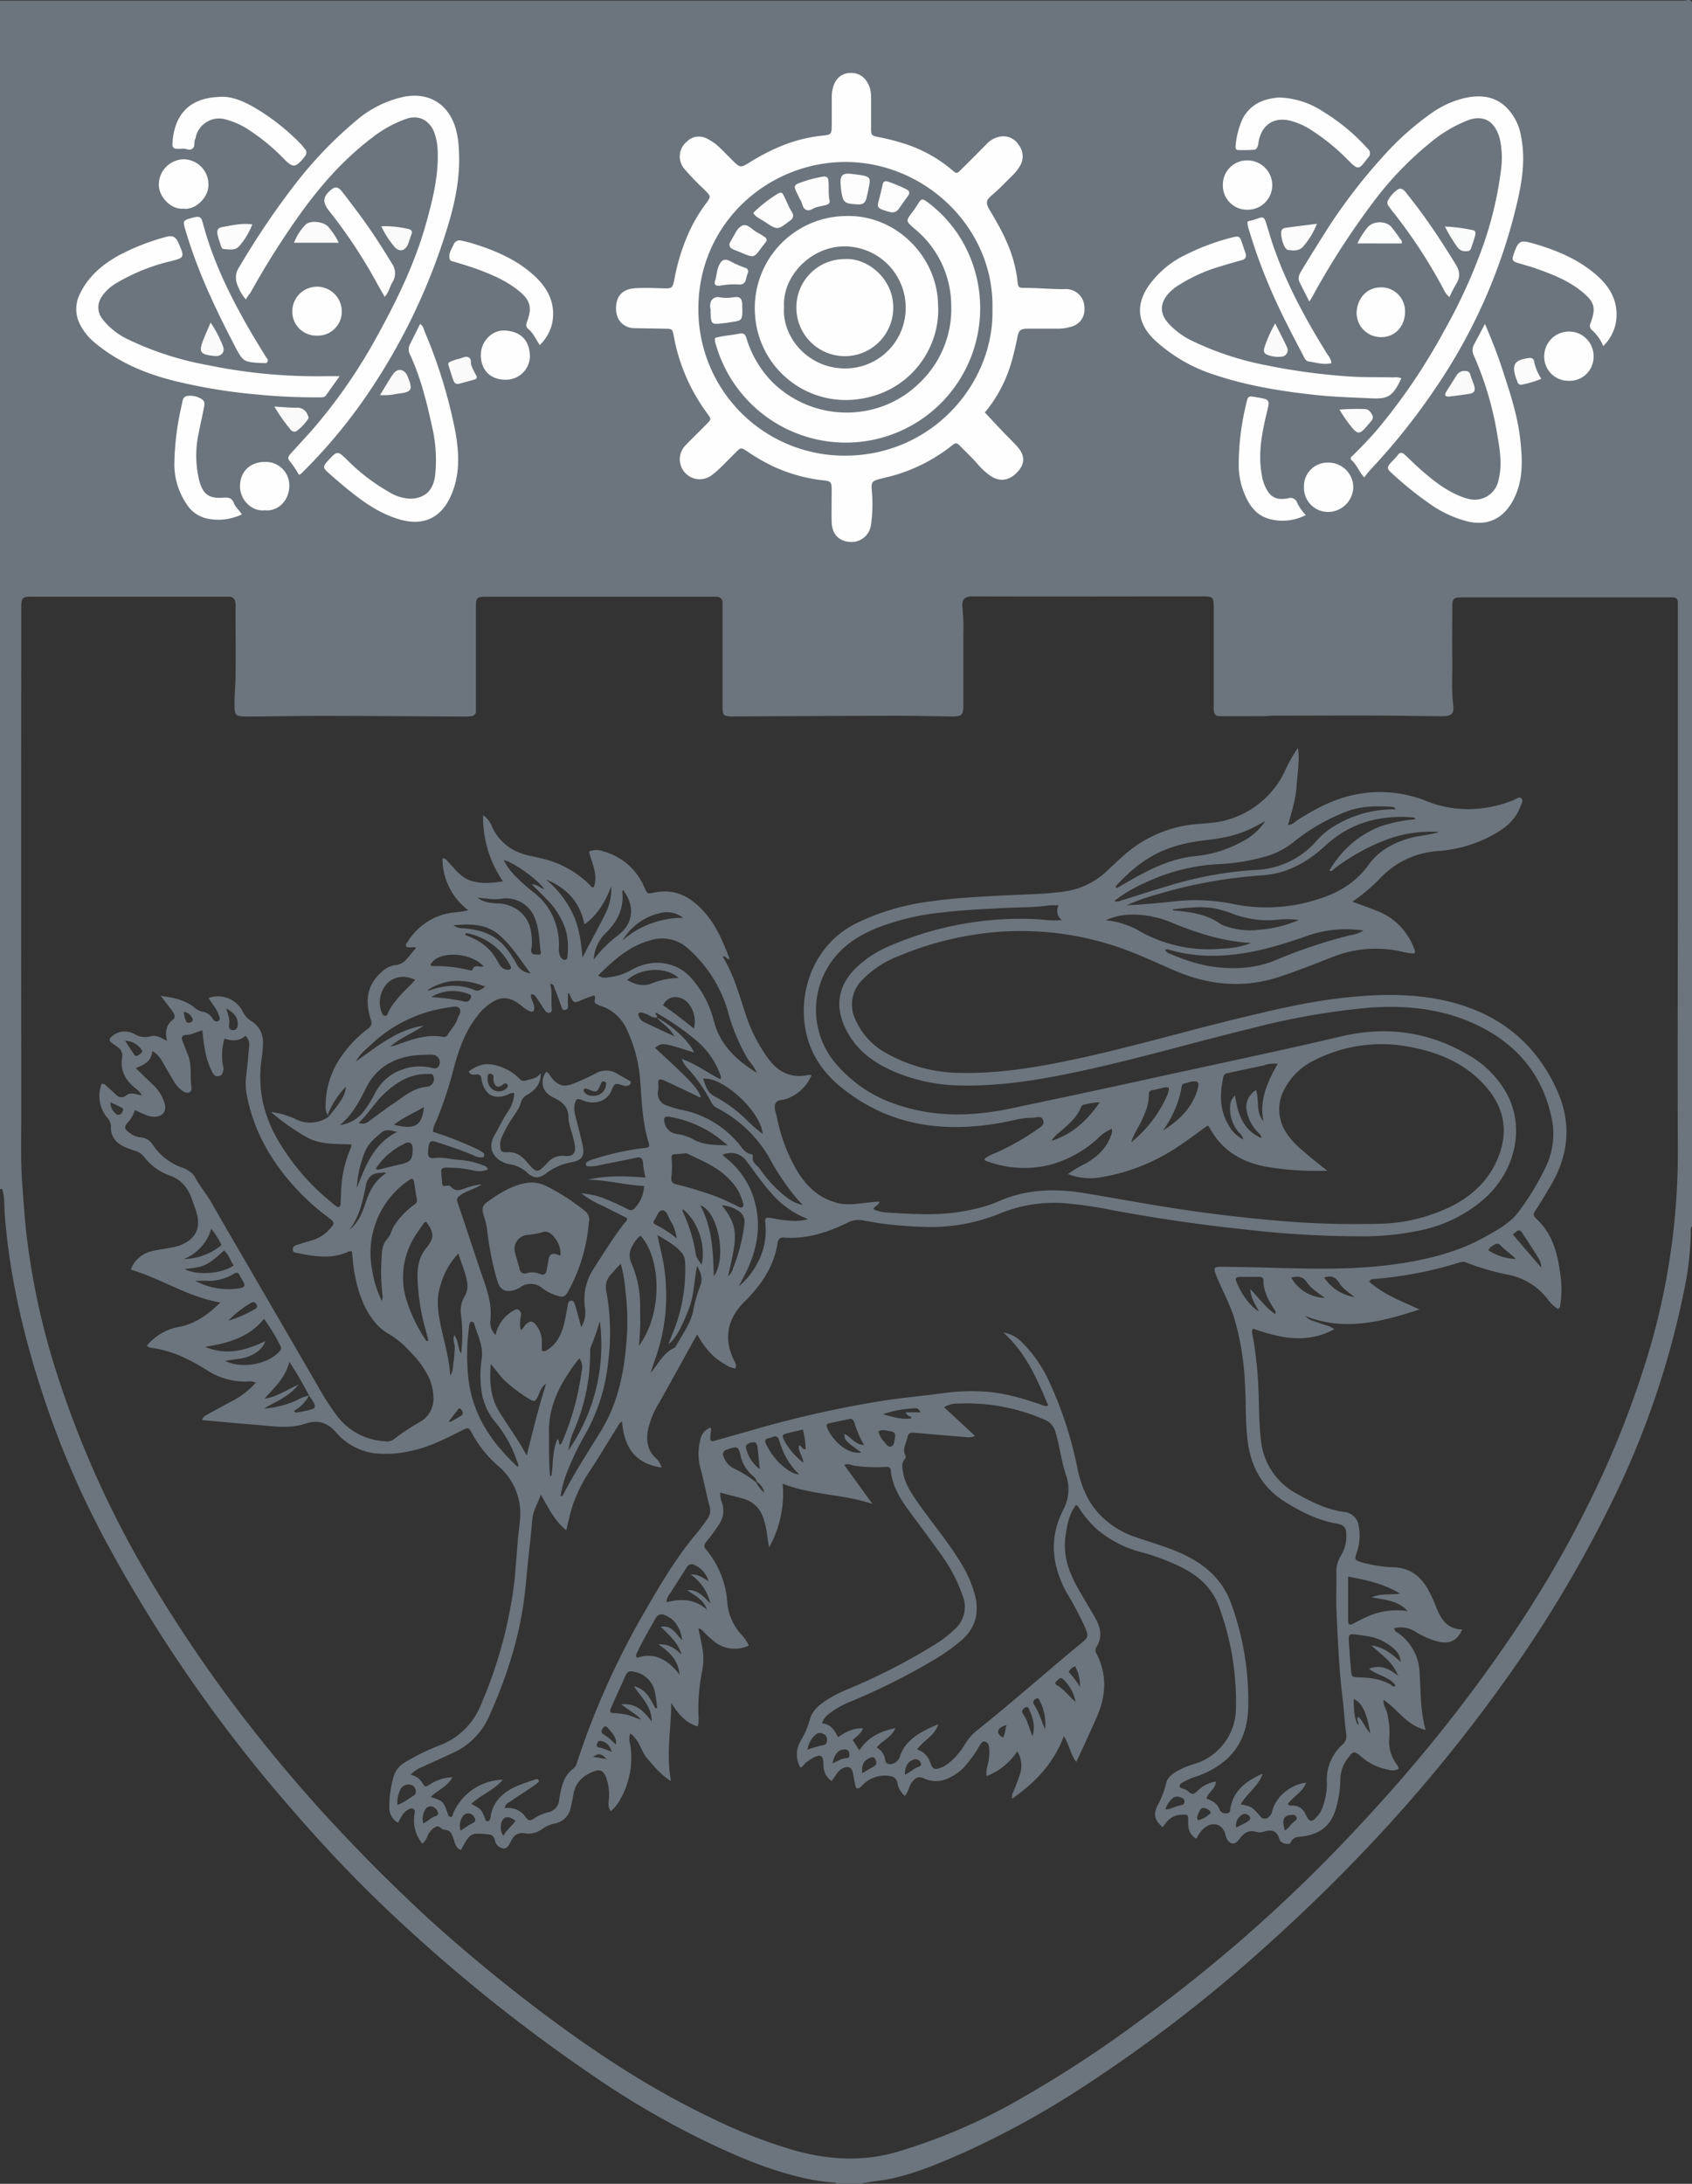 <svg id="Layer_1" data-name="Layer 1" xmlns="http://www.w3.org/2000/svg" viewBox="0 0 460.32 593.76"><rect x="0" y="0" width="460.32" height="593.76" fill="#333333" stroke="none"/><defs><style>.cls-1{fill:#6c757d;}.cls-2{fill:#fefefe;}.cls-3{fill:#fcfbfb;}.cls-4{fill:#fcfdfd;}.cls-5{fill:#fcfcfc;}.cls-6{fill:#fafafb;}.cls-7{fill:#fafafa;}.cls-8{fill:#fbfbfc;}.cls-9{fill:#fafbfb;}.cls-10{fill:#fdfdfd;}.cls-11{fill:#6d757d;}.cls-12{fill:#6d767d;}</style></defs><title>Nanyang_Technological_University logo</title><path class="cls-1" d="M913.32,87.6c-.53-1-1.46-.45-2.16-.45q-229.08,0-458.16,0V410.31l.55-.05c.79,2.21.55,4.56.73,6.83,1.38,17.92,5.62,35.2,11.4,52.15A246.07,246.07,0,0,0,482,506.45a397.51,397.51,0,0,0,50.25,72.33C539.81,587.52,547.71,596,556,604a443.12,443.12,0,0,0,57.25,46.62,237,237,0,0,0,32.41,18.93c8.07,3.83,16.29,7.33,25,9.4a54.06,54.06,0,0,0,9.2,1.46,1.08,1.08,0,0,1,.84.35h6.72a1.72,1.72,0,0,1,1-.27c2-.46,4-.53,6-.92,7.18-1.4,13.85-4.27,20.49-7.17A238.75,238.75,0,0,0,749,653.53a397.77,397.77,0,0,0,48.24-37.23c8.44-7.56,16.64-15.39,24.5-23.55a421.39,421.39,0,0,0,42.63-51.52,337.74,337.74,0,0,0,27.36-46.3,235.71,235.71,0,0,0,19.35-56.63A85.55,85.55,0,0,0,913,422.19c0-.61-.2-1.29.35-1.81ZM901.1,456.13a260.57,260.57,0,0,1-14,35.82,302.41,302.41,0,0,1-22.2,38.84A412.81,412.81,0,0,1,834,571c-5.22,6-10.63,11.88-16.15,17.65a410.57,410.57,0,0,1-54,47.2,322.87,322.87,0,0,1-36.35,23.55A156.62,156.62,0,0,1,697.33,672c-9.75,2.92-19.37,2.23-29-.55a144.62,144.62,0,0,1-22-8.68c-17.07-8.17-32.73-18.57-47.74-30q-13.43-10.23-26.05-21.43c-3.76-3.33-7.41-6.78-11-10.26s-7.43-7.23-11-11A405.83,405.83,0,0,1,520.81,556a377.5,377.5,0,0,1-27-39.5,269.83,269.83,0,0,1-24.93-54.78,198.76,198.76,0,0,1-8.84-40.57c-.42-4.12-.69-8.24-1-12.37-.46-6.55-.24-13.09-.25-19.64q-.06-68.08,0-136.18c0-3.73,0-3.73,3.68-3.73h50.83c.64,0,1.28,0,1.92,0,1.2,0,1.71.69,1.86,1.75a9.86,9.86,0,0,1,0,1.44c0,6.23.1,12.47,0,18.7-.06,2.46-.31,4.93-.28,7.4,0,3,.31,3.32,3.28,3.3,6.63,0,13.26-.18,19.89-.17,13,0,26,.12,39.07.18a15.47,15.47,0,0,0,2.15-.09,1.34,1.34,0,0,0,1.29-1.44c0-.64,0-1.28,0-1.92q0-13.06,0-26.13c0-2.84.17-3,3-3h61.14c.48,0,1,0,1.43,0a1.52,1.52,0,0,1,1.53,1.53c0,.72,0,1.44,0,2.16q0,12.58,0,25.17c0,.56,0,1.12,0,1.68.09,1.6.37,1.9,2,2,.63.05,1.28,0,1.91,0,14.47-.06,28.93-.15,43.39-.18,4.71,0,9.42.12,14.13.18.56,0,1.12,0,1.68,0,1.94-.11,2.3-.48,2.4-2.48,0-.47,0-.95,0-1.43,0-6.16,0-12.31,0-18.46a57.34,57.34,0,0,0-.24-7.17c-.3-2.35.67-3.11,2.74-3.1,20.94.07,41.88,0,62.82,0,2.54,0,2.8.31,2.79,3v26.37c0,.4,0,.81,0,1.2.11,1.61.43,2,2,2,3.91.05,7.83,0,11.74,0,.8,0,1.59-.13,2.39-.13,11,0,22.06-.09,33.08,0,4.31.05,8.62.14,12.94.14,2.58,0,3.29-.59,3-3.06-.5-4.06-.18-8.12-.25-12.19-.07-4.63,0-9.27,0-13.9,0-3,.14-3.14,3.08-3.16h56.82c1,0,1.49.42,1.47,1.43,0,.72,0,1.44,0,2.16v78.16c0,22.62-.12,45.23,0,67.85A190.77,190.77,0,0,1,901.1,456.13Z" transform="translate(-453 -87)"/><path class="cls-2" d="M720.94,199.14c1.85,2,3.64,3.91,5.44,5.81,1,1,2,2,3,3.05,2.38,2.45,2.62,4.74.73,7-2.35,2.77-5.27,3.22-8,1.13a18.57,18.57,0,0,1-3-2.78c-1.4-1.66-3-3.13-4.49-4.66s-1.48-1.46-3.1-.2A45.72,45.72,0,0,1,697.05,216c-1.67.52-3.39.87-5.09,1.34s-1.92.92-1.82,2.71a39,39,0,0,1-.2,9.77,5.35,5.35,0,0,1-5.82,4.52c-3-.25-4.8-2.21-4.86-5.45-.06-2.87,0-5.75,0-8.63,0-2.23-.17-2.45-2.4-2.67a44,44,0,0,1-13.53-3.79,52.84,52.84,0,0,1-7-4.05c-1.74-1.13-1.76-1.13-3.22.31s-2.93,3-4.42,4.4a17.86,17.86,0,0,1-2,1.7,5.42,5.42,0,0,1-7.12-8.15c1.83-1.9,3.73-3.73,5.58-5.6,1.38-1.39,1.4-1.43.31-2.93a50.56,50.56,0,0,1-9.16-21.11c-.34-1.93-.49-2-2.52-2l-8.14-.14c-2.61,0-5.1-1.84-5.05-5.51.06-3.46,2-5.09,5-5.33,2.54-.2,5.11-.07,7.67,0s2.73.06,3.24-2.62a55.93,55.93,0,0,1,3.89-12.52,42.56,42.56,0,0,1,4.6-7.82c1.48-2,1.46-2-.2-3.71a72.68,72.68,0,0,1-5.65-5.86,5.18,5.18,0,0,1,.65-7.29,4.62,4.62,0,0,1,5.31-1,13.93,13.93,0,0,1,4.05,2.91c1.16,1.11,2.25,2.27,3.4,3.39,1.77,1.71,2,1.73,4.1.47a57.77,57.77,0,0,1,9.79-5,40.71,40.71,0,0,1,10.2-2.45c2.53-.26,2.63-.39,2.64-2.92s0-4.95,0-7.43c0-4.15,1.94-6.66,5.15-6.72s5.56,2.61,5.56,6.66c0,2.72,0,5.43,0,8.15,0,2.16,0,2.23,2.16,2.67a58.91,58.91,0,0,1,7.85,2.08,37.76,37.76,0,0,1,12,6.83c1.25,1.07,1.3,1.06,2.49-.11,2.28-2.25,4.53-4.51,6.78-6.78a6.75,6.75,0,0,1,3.89-2.2,4.89,4.89,0,0,1,4.94,2.23,5,5,0,0,1,.59,5.4,11.19,11.19,0,0,1-2.3,3c-1.77,1.73-3.44,3.55-5.34,5.15s-2,2.23-.65,4.47c3.09,5.15,5.91,10.41,7,16.4.15.79.29,1.57.38,2.36.23,2.11.22,2.16,2.26,2.15,3.52,0,7,.37,10.53.34a5,5,0,0,1,5.44,5.13,4.7,4.7,0,0,1-3.35,5,12,12,0,0,1-4,.61q-3.95,0-7.91,0c-2.14,0-2.61.38-3,2.53-.48,2.34-1,4.66-1.71,7A37.32,37.32,0,0,1,720.94,199.14Z" transform="translate(-453 -87)"/><path class="cls-2" d="M519.87,168.4a12.85,12.85,0,0,1-2.51-4.58,5.1,5.1,0,0,1,.81-4.34,214.67,214.67,0,0,1,14.69-21.83A111.7,111.7,0,0,1,549.65,120,29.45,29.45,0,0,1,563,113.29c6.46-1.2,11.58,1.72,13.74,7.9a22.91,22.91,0,0,1,1.07,6.1c.56,7.94-1.13,15.5-3.54,23a166.54,166.54,0,0,1-20.81,43.19,143.43,143.43,0,0,1-17.62,21.4c-.34.34-.69.67-1,1a2,2,0,0,1-.52.19,29.68,29.68,0,0,0-2.51-3.73c-.84-.9-.1-1.58.5-2.24,2-2.25,4.12-4.46,6.1-6.75a145.63,145.63,0,0,0,17.44-25.41c5.32-9.66,10.1-19.57,13.08-30.24,1.76-6.29,3.34-12.64,3.16-19.27a16.78,16.78,0,0,0-.93-5.39c-1-2.68-3.64-5-7.41-3.8a32.36,32.36,0,0,0-9.59,5.26c-8.23,6.23-14.85,14-20.71,22.39a221,221,0,0,0-12.3,19.68C520.75,167.08,520.38,167.6,519.87,168.4Z" transform="translate(-453 -87)"/><path class="cls-2" d="M809.22,169c-1-2-1.86-3.63-2.66-5.26-.58-1.16-.07-2.18.52-3.14,2-3.33,4.08-6.67,6.19-10a149.6,149.6,0,0,1,16.05-21.11,76.8,76.8,0,0,1,13.18-11.76,26,26,0,0,1,8.65-4c4.1-.94,8.07-.83,11.45,2.26a14.44,14.44,0,0,1,4.26,8.37c1.07,5.51.39,10.93-.8,16.35A149.83,149.83,0,0,1,843.22,193a174.59,174.59,0,0,1-17.15,21.46c-.66.7-1.23,1.48-1.94,2.35-1.46-1.67-2-3.45-3.42-4.68-.69-.62.2-1.13.6-1.54,2.19-2.2,4.36-4.42,6.39-6.79a161.47,161.47,0,0,0,18.21-26.89,146.78,146.78,0,0,0,10.53-23,99.22,99.22,0,0,0,5-21.36,24.49,24.49,0,0,0-.32-7.39,9.89,9.89,0,0,0-1.44-3.52c-1.51-2.31-4-3.07-7-2.06a36.54,36.54,0,0,0-10.47,6.14,90.33,90.33,0,0,0-15.69,16.35,209.44,209.44,0,0,0-16.33,25.3C810,167.76,809.71,168.16,809.22,169Z" transform="translate(-453 -87)"/><path class="cls-2" d="M545.4,189.28c-1.43,2-2.55,3.54-3.62,5.1-.57.83-1.39.64-2.16.65a154.32,154.32,0,0,1-16.24-.73,150.06,150.06,0,0,1-22.17-3.55c-8.33-2-16.06-5.18-22.68-10.78a15.63,15.63,0,0,1-3.59-4.44,9.09,9.09,0,0,1-.15-8.72c2.28-4.72,6.1-7.91,10.57-10.39a61.92,61.92,0,0,1,12.44-4.91c2.2-.66,3-.23,3.91,1.88,1.51,3.56,1.45,3.69-2.26,4.63a52.45,52.45,0,0,0-14.59,5.84,12.47,12.47,0,0,0-4.21,3.83,5.1,5.1,0,0,0,.17,6,19.24,19.24,0,0,0,7.27,5.71,84.71,84.71,0,0,0,21.57,6.9A146.07,146.07,0,0,0,541,189.29C542.28,189.26,543.55,189.28,545.4,189.28Z" transform="translate(-453 -87)"/><path class="cls-2" d="M834.25,189.82c-2.45,5.4-4,5.68-8.65,5.46-4.93-.23-9.87-.36-14.78-.9-9.29-1-18.48-2.49-27.37-5.46a43.42,43.42,0,0,1-16.24-9.4c-4.46-4.18-5.43-9.07-2-14.39a26.19,26.19,0,0,1,10.64-9,61.43,61.43,0,0,1,12.54-4.61c1.65-.41,1.92-.23,2.45,1.34.34,1,.67,2,1,2.93s.07,1.66-1,1.95c-2,.54-4,1.11-6,1.74a44,44,0,0,0-11.08,5,13.39,13.39,0,0,0-2.79,2.24c-2.48,2.76-2.5,5.56,0,8.3a21.21,21.21,0,0,0,6.55,4.75,82,82,0,0,0,20,6.55,168.63,168.63,0,0,0,23,3.07c3.83.24,7.65.1,11.48.23A5.21,5.21,0,0,1,834.25,189.82Z" transform="translate(-453 -87)"/><path class="cls-2" d="M567.29,175.1c.9.52,1,1.39,1.26,2.1a135.13,135.13,0,0,1,8.37,27.38c1,5.71,1.24,11.4-1.12,16.92-2.67,6.3-7.53,8.63-14.12,6.72-5-1.45-9.23-4.3-13.24-7.5-2.12-1.68-4.17-3.47-6.2-5.26-1.41-1.25-1.38-1.69-.08-3.12,2.66-2.89,2.63-2.86,5.5-.08a52,52,0,0,0,11.2,8.52,11.6,11.6,0,0,0,6.12,1.81c4.13-.25,6.16-2.78,6.47-7a39.91,39.91,0,0,0-.65-11.43c-1.53-7.1-3.19-14.16-6.27-20.79a3,3,0,0,1,0-2.75Z" transform="translate(-453 -87)"/><path class="cls-2" d="M857,175.08c1.89,4.46,3.48,8.46,4.8,12.55,2,6.15,4.06,12.28,4.78,18.73.64,5.73.92,11.43-2,16.8-2.66,4.84-6.76,6.85-12.16,5.65a30.58,30.58,0,0,1-10.17-4.64,93.87,93.87,0,0,1-10.79-8.69c-1.13-1-1.12-1.47-.13-2.61.63-.72,1.38-1.35,1.93-2.12.68-.95,1.3-.7,1.95-.09,1.52,1.41,3,2.9,4.55,4.25,3.26,2.82,6.64,5.49,10.72,7.09a14.37,14.37,0,0,0,2.05.65,6.59,6.59,0,0,0,8.15-5.1c1-3.89.45-7.77-.21-11.62a89.62,89.62,0,0,0-6.47-22.2,3.22,3.22,0,0,1,.08-3.18C855,178.9,855.83,177.21,857,175.08Z" transform="translate(-453 -87)"/><path class="cls-2" d="M801,113.51a22.86,22.86,0,0,1,11.81,3.74,54.28,54.28,0,0,1,12.28,10.18,1.57,1.57,0,0,1,.1,2.43c-2.64,3.48-2.61,3.52-5.73.38a56.29,56.29,0,0,0-9.24-7.56,20,20,0,0,0-6.27-2.89c-4.25-1-7.45,1-8.44,5.22-.11.47-.13.95-.24,1.42s-.43,1.22-1,1.27a33.77,33.77,0,0,1-4.5.09c-.57,0-.67-.64-.61-1.13a22,22,0,0,1,2-7.57C793.49,114.94,797.32,113.79,801,113.51Z" transform="translate(-453 -87)"/><path class="cls-2" d="M513.27,113.3c3.25,0,6.07,1.31,8.79,2.84A59.66,59.66,0,0,1,534.68,126c.46.44.82,1,1.24,1.46a1.46,1.46,0,0,1,.06,2,11.18,11.18,0,0,1-.74.93c-1.9,2.12-2.58,2.16-4.67.13A56.4,56.4,0,0,0,520.22,122a21.48,21.48,0,0,0-5.68-2.49,6.53,6.53,0,0,0-8.25,4.6,3,3,0,0,1-.17.69c-.48.83.11,2-.8,2.64s-1.85-.21-2.8,0a11.76,11.76,0,0,1-1.19,0c-1,.09-1.48-.34-1.42-1.38.34-6.08,3-11.41,10.5-12.51C511.35,113.4,512.32,113.38,513.27,113.3Z" transform="translate(-453 -87)"/><path class="cls-2" d="M518.79,226.86a14.79,14.79,0,0,1-9.68,1.08,8.84,8.84,0,0,1-5.42-4,19.2,19.2,0,0,1-3.24-11.52,74.89,74.89,0,0,1,2-15.34c.22-1,.21-2.24,1.53-2.42a5.6,5.6,0,0,1,4.08,1c.82.59.53,1.61.37,2.46-.47,2.34-1,4.66-1.45,7a28.4,28.4,0,0,0,.22,12.51c1,3.76,2.65,5,6.56,4.68,1.32-.11,2.35.05,2.86,1.47C517,224.84,518,225.6,518.79,226.86Z" transform="translate(-453 -87)"/><path class="cls-2" d="M808.24,227.05A13.79,13.79,0,0,1,798,228c-2.93-.9-4.78-3.09-6-5.77a20.3,20.3,0,0,1-2-8.53,70.25,70.25,0,0,1,2.06-17c.48-2.08.53-2.08,2.72-1.7,3.89.66,3.71.62,2.8,4.43-1.3,5.49-2.37,11.06-1.29,16.75a12.24,12.24,0,0,0,.5,2.09c1.17,3.09,2.58,5,6.62,4.22a1.92,1.92,0,0,1,2.5,1.22A13.17,13.17,0,0,0,808.24,227.05Z" transform="translate(-453 -87)"/><path class="cls-2" d="M599.83,180.83c-1.06-1.72-1.81-3.32-3.18-4.46-.76-.64-.44-1.44-.16-2.21,1.28-3.51.73-5.55-2.18-7.95-3.49-2.88-7.6-4.62-11.8-6.14-1.94-.7-3.93-1.27-5.9-1.89-.45-.14-1.05-.12-1.22-.63-.52-1.53.44-2.74,1-4a1.74,1.74,0,0,1,2.11-1.13,32.73,32.73,0,0,1,3.24.83c6.06,1.86,11.83,4.35,16.57,8.67,3.85,3.51,6,7.78,4.87,13.19A12,12,0,0,1,599.83,180.83Z" transform="translate(-453 -87)"/><path class="cls-2" d="M889.17,181.09a11.71,11.71,0,0,0-3-4.28,1.61,1.61,0,0,1-.4-2.1c1.5-4.1,1-5.65-2.45-8.46-3.65-3-8-4.64-12.31-6.21-1.64-.59-3.35-1-5-1.52s-1.72-.87-1.19-2.45c0-.07,0-.15.08-.23,1.23-3.41,1.73-3.65,5.28-2.63,6.34,1.81,12.35,4.34,17.34,8.74,3.34,3,5.51,6.55,5.26,11.28A11.8,11.8,0,0,1,889.17,181.09Z" transform="translate(-453 -87)"/><path class="cls-2" d="M524.36,185.73c-5.11-.32-5.2-.27-7.47-4.63-5.24-10-10.09-20.28-13.33-31.18-.91-3-.94-3,2.14-3.8,1.56-.39,2.05-.14,2.44,1.36C511,158.38,516,168.34,521.65,178c1.17,2,2.42,3.94,3.62,5.92.27.45.86.87.48,1.48S524.71,185.58,524.36,185.73Z" transform="translate(-453 -87)"/><path class="cls-2" d="M815.21,185.75c-2.11.52-4.11-.18-6.11-.46-1-.14-1.3-1.14-1.69-1.89-2.57-4.87-5.12-9.75-7.4-14.76a144.4,144.4,0,0,1-7.24-19.22,5.68,5.68,0,0,1-.37-2.2c.72-.2,1.49-.38,2.24-.63,2.18-.72,2.22-.89,3.05,1.8.68,2.21,1.32,4.43,2.11,6.6,3.64,10.1,8.77,19.46,14.45,28.54A4,4,0,0,1,815.21,185.75Z" transform="translate(-453 -87)"/><path class="cls-2" d="M557.65,167.7c-.76-1.33-1.46-2.56-2.15-3.8a137.39,137.39,0,0,0-12.94-19.53c-1.95-2.45-1.76-4,.75-5.94.91-.72,1.7-.62,2.65.56,1.69,2.12,3.3,4.3,4.92,6.47,3.15,4.23,6,8.67,8.73,13.17a4.59,4.59,0,0,1,.13,5.16C559,165,558.81,166.5,557.65,167.7Z" transform="translate(-453 -87)"/><path class="cls-2" d="M847.34,167.77a5.48,5.48,0,0,1-1.58-2.08,138.84,138.84,0,0,0-13.86-21.16q-.6-.75-1.14-1.53a1.39,1.39,0,0,1-.12-1.58,8.78,8.78,0,0,1,2.52-2.83c1.05-.71,1.8.07,2.4.84,1.57,2,3.14,4,4.64,6.08,3.14,4.31,6,8.8,8.82,13.35,1.13,1.84,1.34,3.48.15,5.33A39.54,39.54,0,0,0,847.34,167.77Z" transform="translate(-453 -87)"/><path class="cls-2" d="M502.93,143.73c-3.55.34-6.82-3.43-6.72-6.6a6.9,6.9,0,0,1,6.8-6.82,6.82,6.82,0,0,1,6.69,6.91C509.81,140.73,506,144.22,502.93,143.73Z" transform="translate(-453 -87)"/><path class="cls-2" d="M539.13,178.25a6.52,6.52,0,0,1-6.61-6.71,6.73,6.73,0,1,1,13.46.28A6.5,6.5,0,0,1,539.13,178.25Z" transform="translate(-453 -87)"/><path class="cls-2" d="M807.75,219.42a6.41,6.41,0,0,1,6.61-6.64,6.74,6.74,0,0,1,6.81,6.58,6.91,6.91,0,0,1-6.87,6.84A6.57,6.57,0,0,1,807.75,219.42Z" transform="translate(-453 -87)"/><path class="cls-2" d="M879.64,190.53a6.53,6.53,0,0,1-6.52-6.8,6.71,6.71,0,0,1,6.81-6.58,6.64,6.64,0,0,1,6.61,6.74A6.5,6.5,0,0,1,879.64,190.53Z" transform="translate(-453 -87)"/><path class="cls-2" d="M785.69,137.34a6.58,6.58,0,0,1,6.61-6.73,6.75,6.75,0,0,1,6.82,6.58,6.66,6.66,0,0,1-6.78,6.83A6.56,6.56,0,0,1,785.69,137.34Z" transform="translate(-453 -87)"/><path class="cls-2" d="M525,225.73c-3.18.45-6.69-2.52-6.7-6.52s2.78-6.64,6.84-6.62a6.41,6.41,0,0,1,6.57,6.66C531.58,223.46,528.29,226.16,525,225.73Z" transform="translate(-453 -87)"/><path class="cls-2" d="M583.83,183.43c0-3.6,3-6.73,6.49-6.56,4.21.21,6.65,2.49,6.85,6.79a6.51,6.51,0,0,1-6.74,6.58C586.37,190.22,583.76,187.53,583.83,183.43Z" transform="translate(-453 -87)"/><path class="cls-2" d="M835.24,171.86c0,3.86-2.76,6.84-6.47,6.8a6.6,6.6,0,0,1-6.69-6.86c.26-3.83,2.87-6.68,6.62-6.67A6.46,6.46,0,0,1,835.24,171.86Z" transform="translate(-453 -87)"/><path class="cls-3" d="M545.15,153H533a14.2,14.2,0,0,1,3.06-4.84c1.33-1.43,5.22-.91,6.4.69A18.52,18.52,0,0,1,545.15,153Z" transform="translate(-453 -87)"/><path class="cls-4" d="M822.29,153.19a20.42,20.42,0,0,1,2.73-4.32c1.45-1.84,5.06-1.91,6.54-.12.91,1.1,1.73,2.28,2.56,3.45a.8.8,0,0,1,.17,1Z" transform="translate(-453 -87)"/><path class="cls-5" d="M811.29,147.84a21.89,21.89,0,0,1-3.73,6.17c-1.12,1.27-2.72,1.21-4.22.92-1.13-.22-2.31-4.61-1.54-5.51a1.38,1.38,0,0,1,.8-.45C805.4,148.58,808.2,148.24,811.29,147.84Z" transform="translate(-453 -87)"/><path class="cls-5" d="M521.64,148A19.33,19.33,0,0,1,518,154c-1.08,1.15-2.66.84-4.08.71-.51,0-.72-.52-.86-1-.24-.83-.56-1.65-.78-2.49-.4-1.57-.12-2.27,1.27-2.5C516.12,148.27,518.74,147.61,521.64,148Z" transform="translate(-453 -87)"/><path class="cls-6" d="M577.76,191.37c-.85.17-1.22-.42-1.43-1-.5-1.34-.89-2.71-1.32-4.07a.68.68,0,0,1,.47-.93,11.77,11.77,0,0,1,2.25-.78c.93-.16,1.86-.88,2.76-.43s.47,1.58.81,2.37a23.26,23.26,0,0,0,1.25,2.56.66.66,0,0,1-.43,1.09C580.67,190.59,579.22,191,577.76,191.37Z" transform="translate(-453 -87)"/><path class="cls-7" d="M527.65,197.54c2.37.14,4.35.34,6.32.32a2.86,2.86,0,0,1,2.7,1.92c.2.37.4.78.15,1.12a13,13,0,0,1-3.07,3.26,1.22,1.22,0,0,1-1.7-.36A46.94,46.94,0,0,1,527.65,197.54Z" transform="translate(-453 -87)"/><path class="cls-8" d="M872.32,190a28.42,28.42,0,0,1-5.08,1.54,1.06,1.06,0,0,1-1.45-.84c-.09-.31-.25-.59-.35-.89-1.2-3.71-.42-4.92,3.43-5.46.9-.12,1.4.18,1.51,1A13.91,13.91,0,0,0,872.32,190Z" transform="translate(-453 -87)"/><path class="cls-5" d="M817.43,198.37a62.43,62.43,0,0,1,6.74-.16c1.16,0,1.65.72,2.14,1.59s-.06,1.48-.6,2.08-.82,1-1.25,1.44c-1.51,1.7-2.15,1.7-3.58,0A35.81,35.81,0,0,1,817.43,198.37Z" transform="translate(-453 -87)"/><path class="cls-7" d="M847.22,194.84c-1.07,0-1.32-.38-.78-1.28.9-1.49,1.87-2.94,2.78-4.43a2.52,2.52,0,0,1,2.13-1.28c.76,0,1.39.08,1.65,1,.31,1.06.8,2.08,1.09,3.14.33,1.21,0,1.85-1.24,2.07C851,194.37,849.1,194.58,847.22,194.84Z" transform="translate(-453 -87)"/><path class="cls-6" d="M556.39,194.41c1.29-2.08,2.33-3.94,3.54-5.68s3.12-1.45,3.94.56c1.55,3.78,1.25,4.31-2.83,4.78A16.08,16.08,0,0,1,556.39,194.41Z" transform="translate(-453 -87)"/><path class="cls-9" d="M846.11,148.59a45.94,45.94,0,0,1,7.66,1c.72.15.72.82.58,1.35-.33,1.23-.75,2.42-1.15,3.63a1.07,1.07,0,0,1-1.11.71,2.65,2.65,0,0,1-2.54-1A40.27,40.27,0,0,1,846.11,148.59Z" transform="translate(-453 -87)"/><path class="cls-7" d="M799.92,174.93c1.16,2.33,2.27,4.42,3.25,6.57a1.76,1.76,0,0,1-1.43,2.46,8.1,8.1,0,0,1-4-.51c-1-.37-1-1.15-.73-2A34.9,34.9,0,0,1,799.92,174.93Z" transform="translate(-453 -87)"/><path class="cls-7" d="M556.73,148.51a28.37,28.37,0,0,1,7.31.74c.88.17,1.23.59.89,1.49s-.55,1.65-.85,2.47c-.72,1.94-2.33,2.46-3.67,1A24.7,24.7,0,0,1,556.73,148.51Z" transform="translate(-453 -87)"/><path class="cls-7" d="M510.3,174.7a33.87,33.87,0,0,1,3.32,6.3c.71,1.75-.39,3-2.3,2.78-4-.38-4.37-1.08-2.83-4.81C509,177.66,509.61,176.35,510.3,174.7Z" transform="translate(-453 -87)"/><path class="cls-1" d="M723,171c.55,20.17-16.42,40-40.3,39.89A39.74,39.74,0,0,1,643,171.05c-.08-23.54,19.36-40.38,40.72-40S723.53,149.27,723,171Z" transform="translate(-453 -87)"/><path class="cls-2" d="M708.19,169.59c.92,12.08-8,25.12-23.61,26.13a24.75,24.75,0,0,1-26.2-23.7,25,25,0,0,1,24.25-26.27C696.74,145.07,707.93,156.86,708.19,169.59Z" transform="translate(-453 -87)"/><path class="cls-2" d="M647.55,178.88c2.12-.61,4.36-.72,6.54-1.15,1.15-.23,1.65.06,2,1.26a28.82,28.82,0,0,0,7.32,12.18c11.25,10.77,29,10.6,39.77-.08A27.72,27.72,0,0,0,711.79,170a27.11,27.11,0,0,0-9.86-20.71c-.31-.26-.6-.53-.9-.8-1.37-1.21-1.46-1.59-.42-3a33.76,33.76,0,0,0,2.19-3.13c.81-1.35,1.14-1.42,2.44-.46a35.15,35.15,0,0,1,9.52,10.61,36.54,36.54,0,0,1-29.35,54.76,36.78,36.78,0,0,1-37.63-26.51A3.32,3.32,0,0,1,647.55,178.88Z" transform="translate(-453 -87)"/><path class="cls-10" d="M677.12,135c.9-.07,1.19.43,1.26,1.14.2,1.81-.11,3.64.32,5.44.15.61-.36,1-1,1.16-.85.21-1.7.39-2.55.59s-1.86,1.23-2.88.7-.94-1.77-1.5-2.63a11.6,11.6,0,0,1-.64-1.27c-1.37-2.76-1.37-2.82,1.5-3.77A30.5,30.5,0,0,1,677.12,135Z" transform="translate(-453 -87)"/><path class="cls-10" d="M657.92,144.89a36.49,36.49,0,0,1,6.32-5c1.3-.78,1.5-.72,2.15.62s1.22,2.77,2,4.08a1.57,1.57,0,0,1-.47,2.4c-3.35,2.59-3.34,2.65-6.93.27C659.92,146.52,658.64,146.11,657.92,144.89Z" transform="translate(-453 -87)"/><path class="cls-10" d="M646.32,171.13a3.52,3.52,0,0,1,.16-2.31,2.07,2.07,0,0,1,2.25-1,10.22,10.22,0,0,0,3.78,0c1.74-.26,2.37.28,2.42,2,.12,4.82.06,4.22-3.83,4.9-.47.08-1,.12-1.42.18-3.16.37-3.23.3-3.36-3C646.31,171.64,646.32,171.4,646.32,171.13Z" transform="translate(-453 -87)"/><path class="cls-10" d="M681.66,136.59c-.07-1.88.72-2.6,2.87-2.32,1.17.15,2.36.24,3.51.5,1.48.34,1.76.85,1.48,2.39-.22,1.24-.47,2.48-.79,3.7-.36,1.39-1,1.78-2.42,1.71-3.65-.17-4-.48-4.49-4C681.75,138,681.73,137.42,681.66,136.59Z" transform="translate(-453 -87)"/><path class="cls-10" d="M661.57,152.25c0,.36-.24.56-.43.81-3.42,4.35-2.31,4.34-7.62,2.17a10.75,10.75,0,0,1-1.31-.56,1.26,1.26,0,0,1-.57-1.82c.07-.14.15-.28.23-.41.94-1.48,1.64-3.5,3.11-4.11s2.8,1.34,4.26,2a17.19,17.19,0,0,1,1.82,1.13A1,1,0,0,1,661.57,152.25Z" transform="translate(-453 -87)"/><path class="cls-10" d="M695.26,144.69c-.42-.12-1.12-.29-1.79-.53-1.79-.65-1.88-.87-1.35-2.82.37-1.37.71-2.76,1-4.15.21-.9.64-1.08,1.55-.78a39.89,39.89,0,0,1,4.82,2c.92.45,1.16,1,.53,1.87-.85,1.16-1.67,2.33-2.49,3.49A2.12,2.12,0,0,1,695.26,144.69Z" transform="translate(-453 -87)"/><path class="cls-10" d="M648.74,164.7c-1,0-1.57-.22-1.19-1.39.44-1.36.43-2.83,1.05-4.13.74-1.57,1.52-1.92,3-1.2a25.13,25.13,0,0,0,4.11,1.83,1,1,0,0,1,.72,1.46c-.22.59-.35,1.21-.53,1.82a1.59,1.59,0,0,1-1.74,1.27A21.12,21.12,0,0,0,648.74,164.7Z" transform="translate(-453 -87)"/><path class="cls-11" d="M666.3,170.54c-.52-8.57,7.48-16.6,16.52-16.55a16.67,16.67,0,0,1,16.58,16.78A16.43,16.43,0,0,1,683,187.18C672.7,187.2,665.72,178.52,666.3,170.54Z" transform="translate(-453 -87)"/><path class="cls-2" d="M682.83,157.45c5.81-.46,13.19,5,13.19,13.21a13.18,13.18,0,0,1-26.36,0A13.11,13.11,0,0,1,682.83,157.45Z" transform="translate(-453 -87)"/><path class="cls-1" d="M870.82,418.22c-.73-.67-.69-1.2-.14-2,1.41-2.13,2.69-4.34,4-6.53,5-8.27,6-16.92,2.09-25.85-5.25-12-14.29-20-26.86-23.79-10.11-3-20.48-2.94-30.84-1.82-9.53,1-18.86,3.18-28.16,5.42-14.58,3.5-29,7.74-43.63,10.95-10.84,2.37-21.74,4.33-32.91,4.12a41.8,41.8,0,0,1-20.55-5.54,19.12,19.12,0,0,1-8.07-8.9,9.38,9.38,0,0,1,2-11,26.9,26.9,0,0,1,9.53-6.25,87.89,87.89,0,0,1,28.24-6.73,82.41,82.41,0,0,1,32.7,4.57c5,1.78,9.86,4.12,14.78,6.2,9.08,3.83,18.35,4.66,27.78,1.61,5-1.62,9.9-3.59,14.8-5.5a32,32,0,0,1,17.15-1.77c1.7.27,3.36.89,5.1.81.06-.25.16-.4.13-.54a3.59,3.59,0,0,0-.22-.68,17.25,17.25,0,0,0-10.27-10.39c-2-.84-4.12-1.54-6.54-2.44a49.69,49.69,0,0,0,7.83-6.66A23.73,23.73,0,0,1,844,318.41a36.51,36.51,0,0,0,15.06-4.34c3.28-1.8,6.16-4,7.54-7.67.27-.71.85-1.64.38-2.23-.63-.8-1.48.08-2.14.35A33.66,33.66,0,0,1,853,307,30.54,30.54,0,0,1,841,304.78a33.71,33.71,0,0,0-17.85-2c-6.53,1-12.25,4-17.68,7.56a3.41,3.41,0,0,1-2.07,1c1-3.52,2.09-6.94,2.33-10.5s.91-7,.39-10.49a36.81,36.81,0,0,0-3.65,6.51A24.77,24.77,0,0,1,786.56,310c-3,.86-6.14.83-9.22,1.19a33.93,33.93,0,0,0-17.6,7.53c-2,1.65-3.88,3.54-5.83,5.3a20.82,20.82,0,0,1-11.26,5.36c-5.7.81-11.44.8-17.16,1.11-6.61.37-13.21.68-19.76,1.65a63.62,63.62,0,0,0-20.28,6.15c-9.91,5.17-14.85,16.14-13.57,26.91.87,7.36,4.53,13.11,10.3,17.7,12.81,10.2,27.37,12.15,43,9.41,2.9-.51,5.73-1.43,8.73-1.39,1,0,2.38-.81,2.89.68.47,1.34-.84,1.9-1.72,2.54a67.47,67.47,0,0,1-11.46,6.44,9.78,9.78,0,0,0-2.81,1.53c.08.22.08.32.12.35a1.72,1.72,0,0,0,.43.21,29.06,29.06,0,0,0,17.16,1.07,31.48,31.48,0,0,0,12.93-7,12.38,12.38,0,0,1,4-2.83,2.49,2.49,0,0,1-.17,1.75c-1.17,3.44-3.63,5.72-6.65,7.55a35.7,35.7,0,0,0-5.1,3,16.83,16.83,0,0,0,9.3.83,53.4,53.4,0,0,0,21.71-9c2.37-1.6,4.64-3.34,7-5a3.48,3.48,0,0,1,.55.58c3.19,6,8.37,9.17,14.9,10.51A78.55,78.55,0,0,0,810,405.35c1.2,0,2.39,0,4.14,0-1.86-1.49-3.24-2.55-4.58-3.67-2.37-2-4.83-3.91-6.54-6.59a11.38,11.38,0,0,1-.55-12,17.73,17.73,0,0,1,7.93-7.72,40.23,40.23,0,0,1,26.73-3.6c7.54,1.45,14.35,4.39,19.64,10.15s6.79,12.28,3.87,19.66c-2.37,6-6.69,10.21-12.32,13.17a46.59,46.59,0,0,1-21,5,240,240,0,0,1-24.87-.7q-12.4-1-24.7-2.74c-9.87-1.38-19.66-3.23-29.49-4.87-8.15-1.37-16.18-1.17-23.92,2.34a39.57,39.57,0,0,1-8.5,2.4c-6.33,1.3-12.71,1-19.08.65-2-.13-4.21-.11-6.15-1.05.32-.95,1.53-1,1.65-2.06a24.86,24.86,0,0,0-2.73.21c-3,.3-6,.91-9,.07-4.67-1.29-7.92-4.27-10.43-8.25a45.9,45.9,0,0,1-5.71-14.89c-.26-1.17-.84-2.39-.53-3.52.41-1.5,2.11-1.13,3.23-1.61a11.64,11.64,0,0,0,6.71-6.44,6.66,6.66,0,0,0-.91,0c-4.47.92-7.95-.61-10.68-4.19a42.61,42.61,0,0,1-6.41-12.51c-1.76-5.26-3.19-10.66-6.19-15.47.91-.29,1.07.79,1.89.63-1.67-4.34-3.39-8.64-6.42-12.22-3.7-4.39-8.13-7.14-14.23-5.82-1.78.39-1.79.28-2.61-1.58a16.88,16.88,0,0,0-11-9.62,5.34,5.34,0,0,0-4,0c.78,3.26,2.57,6.33,1.28,9.77-.67,0-.89-.52-1.22-.84a27.43,27.43,0,0,0-10.79-6.45c-1.76-.54-3.55-.91-5.35-1.3-4.53-1-8-3.28-10.15-7.59a7.17,7.17,0,0,0-2.58-3.47,30.65,30.65,0,0,0,5.41,18c-3.39.5-6.36.8-9.29-.38-2.32-.94-3.73-2.94-5.39-4.65-.47-.49-.75-1.24-1.78-1.24a17.56,17.56,0,0,0,7,14.1,17.23,17.23,0,0,1-3.38.58,16.92,16.92,0,0,0-13,7.88c-.28.44-.81.83-.44,1.49.89.41,2-.1,2.64.28-.88,1.06-1.67,2.05-2.49,3a4.71,4.71,0,0,1-3.29,1.74,6.73,6.73,0,0,0-3.76,2c-3.84,3.49-4.36,7.8-2.85,12.48.41,1.27.4,2-.74,2.83a31.56,31.56,0,0,0-6.4,6.4,23.46,23.46,0,0,0-5.08,15.12,3.59,3.59,0,0,0,.86,2.26h0c-.1-.2-.27-.41-.22-.57a23.23,23.23,0,0,1,4.88-7.49c-.26,2.36-1.07,3.75-4.66,8.06l0,.06,0,0h0a8.61,8.61,0,0,1-9,.71,21.31,21.31,0,0,0-6.73-1.93,63.11,63.11,0,0,0,10,7c3.73,1.93,7.83,1.62,11.9,1.8a5.69,5.69,0,0,1-.17.92,32.57,32.57,0,0,0-2.53,9.92c-.15,1.67-.15,3.34-.24,5,0,.38,0,.83-.34,1.08-.54.36-.86-.19-1.24-.41a8.25,8.25,0,0,1-.93-.75A61.81,61.81,0,0,1,530,399.23c-4.26-6.43-6.59-13.42-6.15-21.22.14-2.55.74-5,.69-7.62a6.51,6.51,0,0,0-3.2-5.78,6,6,0,0,1-2.3-2.58,7.57,7.57,0,0,0-9.32-3.68c.95,1.56,2.25,2.91,2.81,4.68.18.55.5,1.13-.06,1.53s-1.25.06-1.58-.54a4,4,0,0,0-3.08-2,4.67,4.67,0,0,1-2-1.16c-2.57-2-5.59-2.61-9.08-3.09,1.21,1.58,2.19,2.83,3.13,4.1.55.74,1.06,1.68.18,2.36-1.9,1.47-2.14,3.37-1.61,5.78-1.56-.78-2.93-1.72-4.42-1.26a5.54,5.54,0,0,1-4.53-.67,5.36,5.36,0,0,0-6.06.72c-.71.54-.79,1.17,0,1.76.52.38,1.05.73,1.56,1.12a2.74,2.74,0,0,1,1.24,2.86c-.58,3.52.94,6.21,3.61,8.35a5.54,5.54,0,0,1,1.78,1.95c-1.55-.27-3-1-4.29,0a1.88,1.88,0,0,1-2.75-.22l-2.49-2.24c-.4-.35-.72-.91-1.48-.61a9.33,9.33,0,0,0,1.58,9.14,3.52,3.52,0,0,1,1,2.36c-.12,2.86,1.46,4.6,3.94,5.67a24.31,24.31,0,0,0,2.47.9,4.79,4.79,0,0,1,2.54,1.62,15.32,15.32,0,0,0,6.85,5.09c3.62,1.21,5.36,3.77,6.45,7.1.29.91.66,1.79.94,2.71,1.38,4.44,0,7.49-4.32,9.21a12.77,12.77,0,0,1-2.3.61c-1.72.34-3.47.55-5.17.95a7.94,7.94,0,0,0-6,5.08c8.28,2.41,15.42,7.4,24.37,8.93-3.41,3.37-6.81,5.74-11.1,6.61a14.68,14.68,0,0,0-8.87,5.09c.48.64,1.06.59,1.6.67a31.52,31.52,0,0,1,8,2.39,53.17,53.17,0,0,1,6.72,3.65,19.25,19.25,0,0,0,10.89,3.09,3.94,3.94,0,0,1,2.41.31,22.93,22.93,0,0,1-6.91,5.23c-2,1.09-3.94,2.1-5.88,3.21-.68.39-1.57.66-1.83,1.71l3.94.37c3.57.32,7.14.66,10.71.93,4.44.34,9,1.16,13.29-.28,3.59-1.19,6.19-.4,8.64,2.48a16.5,16.5,0,0,0,11.3,5.62,29.64,29.64,0,0,0,8.8-.7c5-1,9.46-3.31,13.95-5.56,1.85-.93,1.9-.94,2.87.87a31.58,31.58,0,0,0,7,8.7,16.85,16.85,0,0,1,6,14.43c-.12,1.75-.39,3.48-.55,5.23-.35,4-.59,7.93-1,11.89a121,121,0,0,1-9.15,33.56,19.37,19.37,0,0,1-10.89,10.8,59.57,59.57,0,0,0-9.67,4.71,6.6,6.6,0,0,0-3.11,3.82,29.16,29.16,0,0,0-1.18,8.73,4.47,4.47,0,0,0,2.37,3.88c.73-1.29,1.21-2.59,2.43-3.35.55-.34,1.11-.77,1.75-.37s.33,1,.26,1.54a10,10,0,0,0,2.18,7.89,5,5,0,0,0,1.44-2.22,4.85,4.85,0,0,1,2.24-2.4c.88-.42,1.37.64,2.14.77.07,0,.15.08.22.08,1.6.07,2,1.15,2.44,2.49.34,1.14.63,2.46,2,3,2.56-4.65,2.56-4.64,6.82-4.33,1.17.09,2.12.27,2.43,1.7a2.71,2.71,0,0,0,2.28,2.2c1.08.12,1.53-1,2-1.82a4.86,4.86,0,0,1,.46-.84,3.14,3.14,0,0,1,3.29-1.47,6.27,6.27,0,0,0,4.75-1.1,9.5,9.5,0,0,1,3.46-1.55,5.41,5.41,0,0,0,4.42-4.49c.28-1.16.51-2.34.71-3.51.55-3.18,2.57-5,5.43-6.13,1.76-.68,2.69-.31,3.38,1.48a13.22,13.22,0,0,1,.83,6c-.1,1.08-.36,2.24.52,3.29a10.8,10.8,0,0,0,2.64-3.35,22.7,22.7,0,0,0,2.63-14.78,4.93,4.93,0,0,1,0-3c2.6,1.81,2.92,4.89,4.73,6.94s3.5,4.25,6.36,6c-1.37-7.43.09-14.32.06-21.29,1.82,2.87,3.77,5.41,7.23,6.46a9.6,9.6,0,0,0,.19-3.17,51,51,0,0,1,1-11.89,16.27,16.27,0,0,0,0-6.63c-.34-1.63-.65-3.26-1-4.94,1,.1,1.33.91,1.91,1.4a32.53,32.53,0,0,0,2.5,2.22,8.92,8.92,0,0,0,9.3,1,12.1,12.1,0,0,0-2.23-3.2,14.65,14.65,0,0,1-3.61-8.18,25.21,25.21,0,0,0-5.9-14.85c-.67-.8-.32-1.44.24-2.1a43.91,43.91,0,0,0,3.53-4.83,6.51,6.51,0,0,0,.72-5.51,7,7,0,0,1-.55-2.92c2.2.58,4.25,1.11,6.3,1.67a7.72,7.72,0,0,1,5.27,4.81,21.27,21.27,0,0,1,1.24,5.34c.13,1,.33,2.05.5,3.08a29.88,29.88,0,0,0,3.68-17.31c8.1,3.16,16.55,2.8,24.46,5.51l-7.72-10.63c1.2-.44,2.08.14,3,.27a44.84,44.84,0,0,0,8.35.28c.7,0,1.23,0,1.32.94.41,4.12,2.43,7.54,4.81,10.78,2.79,3.8,5.63,7.55,8.36,11.39a43.59,43.59,0,0,1,6.5,12.21,8,8,0,0,1-2,8.57,31.37,31.37,0,0,1-5.86,4.52,165,165,0,0,1-23.43,12,37.46,37.46,0,0,0-5.55,2.8c-2.11,1.35-4.17,2.94-4.82,5.44a23.5,23.5,0,0,1-2.53,5.86,7.13,7.13,0,0,0-.06,7.24c.89-.31,1.1-1.11,1.7-1.5s1.16-.85,1.79-1.18c2.06-1,2.7-.67,2.77,1.6,0,1.88.5,3.56,2.24,4.7,1-1.15,1.51-2.61,2.85-3.33,1.69-.89,2.72-.41,3,1.46.2,1.1.39,2.2.65,3.28.18.74.67.82,1.24.35.31-.25.58-.56.87-.83a8.49,8.49,0,0,1,6.8-2.31c1.31.12,2.21.48,2.5,2a6,6,0,0,0,2,3.47c1.07-1.14,1.06-2.63,1.92-3.7,1.12-1.39,1.8-1.7,3.44-1a7.45,7.45,0,0,0,5.82.15,13.26,13.26,0,0,0,5.43-3.82,35.51,35.51,0,0,0,3.85-5.48c.27-.48.58-1,1.24-.94a1.48,1.48,0,0,1,1.18,1.33,11.86,11.86,0,0,1-.17,4.28c-.2,1.2-.74,2.39-.43,3.79a17.64,17.64,0,0,0,8.31-6.74,7.24,7.24,0,0,1,.7,6.29c-.46,1.52-1.08,3-1.65,4.49a3.14,3.14,0,0,0-.46,2.11c6.28-4.35,11.31-9.62,14.09-17,1.47,2.31,1.77,4.85,3.38,7,2-4.27,3.88-8.32,5.66-12.41,2.5-5.75,2.73-11.42-.17-17.08a1.55,1.55,0,0,1,0-1.76c1.78-2.8,1.06-5.5-.45-8.12q-2-3.42-4-6.82c-2.73-4.61-4.73-9.42-4-15,.42-3.07.93-6.12,2.88-8.7.73.35.91,1,1.27,1.51a28.43,28.43,0,0,0,4.36,5.06,30.58,30.58,0,0,0,12.23,6.32,59.23,59.23,0,0,1,11.16,4.24c4.47,2.31,8,5.49,9.81,10.33a74.51,74.51,0,0,1,4.68,28.1,15.88,15.88,0,0,1-11.17,14.84,22.85,22.85,0,0,0-4.86,2c-1.33.78-2.62,1.75-2.95,3.3a24.11,24.11,0,0,1-2.33,6c-1.26,2.46-.79,4.09,1.37,5.9.39-.49.76-1,1.16-1.46a5.44,5.44,0,0,1,4-1.91c1.7-.09,1.85,0,1.8,1.8s.19,3.64,2.26,4.74a7.63,7.63,0,0,1,2.31-3.08c2.35-1.66,4.78-.85,5.54,1.87a4.85,4.85,0,0,0,.58,1.55c.83,1.16,1.79,1.27,2.78.29a7.21,7.21,0,0,0,.59-.75c1.17-1.52,2.56-2.36,4.57-1.72a2.9,2.9,0,0,0,1.65,0c2.19-.71,3.82-.62,4.58,2.08.3,1.07,2.7,1.57,3,.83.7-1.76,2.19-1.52,3.53-1.73,5-.79,7.78-3.31,9-8.28a29.81,29.81,0,0,0,1-7.08,9.77,9.77,0,0,1,2.13-6c1.36-1.83,1.67-1.88,3.37-.46a15.25,15.25,0,0,0,7.64,3.72,3.41,3.41,0,0,0,2.68-.22,1.28,1.28,0,0,0,0-.35,4.69,4.69,0,0,0-.44-.83,10.28,10.28,0,0,1-2.07-7.19,21.13,21.13,0,0,0-.66-7.11c-.28-1-1.07-1.92-.89-3.32,3.88,2.62,6.31,7,11.44,8.19-1.51-5.42-1.31-10.61-1.65-15.76a13.71,13.71,0,0,0-5.58-10.4c-.47-.35-1.17-.54-1.33-1.5a7.41,7.41,0,0,1,5.67.88,21.67,21.67,0,0,0,6.33,2.77c3.19.7,5.16-.24,6.5-3.28-4.18-.12-5.89-3-7.17-6.36a36.2,36.2,0,0,0-2-4.33c-2-3.66-4.85-6-9.23-6.24a35.42,35.42,0,0,1-9.19-1.42c-1.63-.55-1.74-.75-1.15-2.39a14.14,14.14,0,0,0,.62-7.29,4.37,4.37,0,0,0-3.93-3.93c-4.77-.67-9-2.72-13.09-5.06a18.48,18.48,0,0,1-9.61-14.58c-.63-5.16-.45-10.35-.76-15.52a101.8,101.8,0,0,0-1.4-12.33c-.13-.74-.51-1.51,0-2.36,7.29,2.52,14.58,4.27,22.1.16-1.3-1.07-2.8-1.13-4.08-1.69s-2.77-.63-3.72-1.88c10.63,4.23,20.8,1.51,31-1.8-4.77-2.24-9.74-4-13.69-7.59a1.38,1.38,0,0,1,1.27-.7A106.24,106.24,0,0,0,850,430.29a2.39,2.39,0,0,1,1.84-.05,66,66,0,0,0,11.71,3.4,17.85,17.85,0,0,1,10.5,6.59,9.81,9.81,0,0,0,2.77,2.65.92.92,0,0,0,.62-.89,26.79,26.79,0,0,0,0-8.8C876.73,427.53,875.23,422.24,870.82,418.22ZM823.92,340a8.48,8.48,0,0,1-3.56,1.28A136.72,136.72,0,0,0,800.2,348c-5.91,2.48-12.06,2.66-18.32,1.67a47.5,47.5,0,0,1-10.44-3.3,2.31,2.31,0,0,1-1.45-1.11,1,1,0,0,1,.93-.09c8.25,2.48,16.51,2,24.8.17a121.43,121.43,0,0,0,13-3.93A32.14,32.14,0,0,1,823.92,340Zm-29.06-.12a20.11,20.11,0,0,1-8-.92,6.88,6.88,0,0,1-1.77-.7c-3.65-2.65-7.9-3.25-12.22-3.67-.3,0-.65.06-.9-.33,4.44-.47,8.85-1.15,13.24.16.84.25,1.7.45,2.51.77A26.88,26.88,0,0,0,801.24,337a23.61,23.61,0,0,1,5.1.14A33.11,33.11,0,0,1,794.86,339.84Zm42.95-30.56s.07.11.27.43a42.32,42.32,0,0,0-9.27,1.85,27,27,0,0,0-8,4.69,29.9,29.9,0,0,0-6.14,7.39c.76.36,1.06-.3,1.42-.56a57.58,57.58,0,0,1,13.53-7.6,34.33,34.33,0,0,1,14.91-2.31c-2.56.86-5.28.92-7.88,1.65-4.51,1.27-8.57,3.43-11.28,7.23-3.7,5.18-8.74,7.94-14.64,9.66a45.26,45.26,0,0,1-22.46,1,51.38,51.38,0,0,0-16.41-.6c-4.1.44-8.21.79-12.35,1a54.19,54.19,0,0,1,8.41-3A131.05,131.05,0,0,1,796.3,325c6.79-.41,12.32-3.55,17.2-8C820.42,310.57,828.65,308.46,837.81,309.28Zm-73,11.44c4.83-3.22,10.3-4.63,16-5.29,7.82-.92,11-2.12,16.45-5.27a16.66,16.66,0,0,1-6.58,5.76,32.88,32.88,0,0,1-12.49,3.81c-6.75.69-12.65,3.66-18.39,7-1,.59-2,1.14-3,1.71l-.29-.44A42.24,42.24,0,0,1,764.8,320.72Zm-.82,6.52a53,53,0,0,1,21.17-5.36,56.31,56.31,0,0,0,12-2,21.9,21.9,0,0,0,7.8-4,52.58,52.58,0,0,1,15.14-8.55c3.78-1.26,7.67-1.23,11.58-1a1.16,1.16,0,0,1,1,.68,30.89,30.89,0,0,0-16.86,4.68,19.07,19.07,0,0,0-4.56,3.81,23.21,23.21,0,0,1-16.86,8,101,101,0,0,0-22.77,4.09c-4.66,1.37-9.28,2.87-13.92,4.31a1.63,1.63,0,0,1-1.53,0A40.74,40.74,0,0,1,764,327.24Zm2.27,8.91a24.58,24.58,0,0,1,5.25,1.56c7,2.9,14.19,5.23,21.88,5.64a24.12,24.12,0,0,1-8,1.55,38.24,38.24,0,0,1-22.94-5.1,22.16,22.16,0,0,0-8.62-2.62C757.9,335.32,762.05,335.43,766.25,336.15Zm56.23,217.6c-.66.92.4,1.49,0,2.21-.81-1-1.23-3.45-1.19-7.05,2.23,1,3.52,3.62,4.49,9.31C824.39,556.77,823.87,555,822.48,553.75Zm9.9-18.36a4.89,4.89,0,0,1,1.68,3.41c-2.28-2-4.47-3.95-8-4.48,2.76,2.62,5.79,4.37,7.3,8.26-2.58-2-4.91-3.11-7.94-1.89,2.35,1.87,5.51,2.12,7.25,4.54-.67.64-1,0-1.29-.2-2.71-1.62-5.7-1.92-8.74-2-1.77-.08-1.9-.08-2.08-1.81-.3-2.84-.43-5.7-.63-8.55-.08-1.14.32-1.51,1.55-1.34,2.76.39,5.55.54,8,2A16.65,16.65,0,0,1,832.38,535.39Zm-12.62-19.75c5.1.9,9.83,2,14.13,4.61-2.46.4-5-.12-7.75,1,3.55.73,7,.73,9.85,3.78a19.61,19.61,0,0,0-11.77,1.83c-1.08.5-2.13,1.07-3.19,1.61-.73.38-1.26.29-1.27-.66C819.75,523.84,819.76,519.87,819.76,515.64ZM739.09,397.18a7.54,7.54,0,0,1,2.15-2.32c2.27-2,4.67-3.87,5.84-6.81a1.07,1.07,0,0,1,.87-.72,20.33,20.33,0,0,1,4.26-.62C748.82,391.54,745,395.27,739.09,397.18Zm21.65.41c.71-2.34,1.85-3.8,2.62-5.43,1.14-2.39,2.21-4.79,2.19-7.5a1.08,1.08,0,0,1,1.07-1.27c1.1-.17,2.17-.52,3.26-.74s1.29.16,1,1.2a13.23,13.23,0,0,1-.91,2.2A33.69,33.69,0,0,1,760.74,397.59Zm17.89-13.79c-1.65,4.79-5.08,8-9.27,10.6a28.6,28.6,0,0,0,5-11.23c.12-.56,0-1.4.82-1.57,1.07-.23,2.11-.77,3.25-.54a.73.73,0,0,1,.59.89A9.77,9.77,0,0,1,778.63,383.8Zm18.1,8.07c-2.16-2.51-1.11-5.73-2-8.49a5.36,5.36,0,0,0-2.52,5.86,11.45,11.45,0,0,0,2.85,5.44c.4.46,1,.76,1.14,1.76-5.15-2.2-6.4-6.63-7.22-11.58a4.05,4.05,0,0,0-1.31,3,9.74,9.74,0,0,0,2.41,7.07,3.82,3.82,0,0,1,1.19,1.92,9.31,9.31,0,0,1-4.07-4c-2.44-4.11-2.35-8.5-1.39-13,.2-1,.94-1,1.6-1.16,3.12-.69,6.23-1.35,9.36-2a8.64,8.64,0,0,1,3.85-.46C797.78,381.22,795.55,386.12,796.73,391.87ZM661.22,419.72a18.3,18.3,0,0,1-.78,7.5,21.24,21.24,0,0,1-6.45,9.54c.85-1.67,1.75-3.31,2.52-5,2.9-6.42,3.63-13,1.29-19.76a22.32,22.32,0,0,0-6.77-9.7L649.55,401a5.23,5.23,0,0,1,6.51,1.65c2.22,2.91,4.25,6,6.73,8.69a24.61,24.61,0,0,0,10.06,7.12c-2.38.75-4.74.47-7.09.23-.94-.1-1.88-.33-2.82-.49C661.27,417.93,661.05,418,661.22,419.72Zm-11.84-5a8.84,8.84,0,0,1,4.65,1.61,3.44,3.44,0,0,1,1.48,3.51,46.82,46.82,0,0,1-3.09,12,4.17,4.17,0,0,1-1.34,2.17c.52-2.42,1.07-4.64,1.46-6.89C653.48,421.64,652.82,419.09,649.38,414.7Zm-22.25,28.43a29.33,29.33,0,0,0-2.38-12.81,4.88,4.88,0,0,1,.42-4.79,7.08,7.08,0,0,1,2.1-2.57c5.74,6.33,6,21.34-.46,29.94A67.8,67.8,0,0,0,627.13,443.13Zm8.15-24.45a11.68,11.68,0,0,1,1.81,5,31.14,31.14,0,0,0-5.65-3.68c-.65-.28-.86-.72-.41-1.29.72-.91,1-2.59,2.15-2.64S634.73,417.68,635.28,418.68Zm.16-28a30.71,30.71,0,0,1,13.2,5.8c.81.62,1.58,1.27,2.37,1.91-3.38-.1-6.66,0-9.61-1.75a13.79,13.79,0,0,0-4.54-1.39,3.76,3.76,0,0,1-3-2.79C633.39,390.89,633.81,390.38,635.44,390.69ZM632.37,453a51.69,51.69,0,0,0,.25-26.68c-.24-1-.43-2-.77-3.51,2.72,1.62,5.13,2.91,6.77,5,1,1.3.8,3.2.8,4.84a44.47,44.47,0,0,1-3.47,17c-.35.86-.69,1.72-1.11,2.79,1.9-1.19,3.86-5,5.71-10,1.35-3.65,1.28-7.49,2.1-11.26.89,1.61,1.58,3.2,1,5.09a39,39,0,0,0-1.93,6.39c-.54,3.71-2.7,6.56-4.44,9.65-.24.41-.45,1-.83,1.15-2.9,1.37-4.27,4.18-6.46,6.87C630.86,457.57,631.71,455.3,632.37,453Zm11.47-22.08c-.57-1.1-1.39-1.83-1.54-2.9a41.5,41.5,0,0,0-3.57-11.58c-.06-.13,0-.3,0-.69C642.81,418.8,645.2,425.87,643.84,430.9Zm-.34-16.22c5,1.76,7.28,14.55,3.7,19.29C647,427.37,646.83,420.94,643.5,414.68ZM644,411c-2.28-.72-4.57-1.42-6.89-1.94-1.22-.28-1.59-.87-1.46-2a26.32,26.32,0,0,0,.06-5.25c-.06-.69.22-1,.94-1s1.74-.14,2.93-.24a.66.66,0,0,1,.37.08c4.16,2,8.49,3.69,11.69,7.23a13.59,13.59,0,0,1,3.43,5.93c.1.45.4.92,0,1.33s-.93.1-1.32-.11A57,57,0,0,0,644,411Zm25.73,1.83,1.66,1.82a11.35,11.35,0,0,1-4.65-2.3,34.15,34.15,0,0,1-7-7.51c-.78-1.06-2.36-1.8-1.88-3.57,0-.11-.27-.44-.44-.46-1.92-.29-2.67-2-3.74-3.19a27.2,27.2,0,0,0-15.21-8.86,26.76,26.76,0,0,1-4.13-1.2,3.39,3.39,0,0,1-2.29-4,6,6,0,0,0,.05-1.64c-.2-1.42.25-1.76,1.58-1.15,2.9,1.32,5.76,2.72,8.65,4.07.41.19.79.58,1.32.43-.87-2.45-2.67-4.38-12.47-13.38,2-1.47,2-1.47,10.61,1.27-1.12-2.87-5.79-7.27-10.07-9.48v0h0c1.35,1.66,3.44,2.65,4.74,5.08-3.14-1.47-5.85-2.69-8.53-4a2.7,2.7,0,0,1-1.27-2.19c.71-.6,1.34-.12,2,.08,1,.31,1.87,1.2,3.06,1l-.05-.06.06,0c.21-.48-.37-.63-.42-1,.39-.37.67,0,.94.2a69.78,69.78,0,0,1,10.2,7.12,21.8,21.8,0,0,1,6.5,9.3,1.11,1.11,0,0,1,0,1.22c-3.42-1.69-6.49-4.12-10.46-5.49a7.86,7.86,0,0,0,2,2.95,44.91,44.91,0,0,1,6.06,8.87,3.43,3.43,0,0,0,1.68,1.58,35,35,0,0,1,14,13.33A65.18,65.18,0,0,0,669.7,412.79ZM630,354.5c-2.16.77-4.36.14-6.36-1.05,3.71-3.35,10.56-3.71,14-.53A20.41,20.41,0,0,0,630,354.5Zm10.26,5.31a7.66,7.66,0,0,1,1.5,6.85c-2.9-2.38-5.59-4.45-8.38-6.31C634.94,357.05,638.71,357.84,640.26,359.81Zm15.79,31.62a38,38,0,0,0-8.62-6.32c-2-1-2.47-2.93-3.15-4.8,5.05-.72,15.58,8.55,16.23,15A36.88,36.88,0,0,1,656.05,391.43Zm-5-29.36a52,52,0,0,0,5.21,12.55c.77,1.26,1.91,2.28,2.6,4.06-5.73-3.55-10.06-7.77-11.69-14.21a27.51,27.51,0,0,0-5.94-11.34c-4-4.67-10.58-5.7-16.35-2.47a15.83,15.83,0,0,1-6.55,2.08,3.25,3.25,0,0,1-2.61-.5c4.22-4.18,8.44-8,14.21-9.58a10.56,10.56,0,0,1,10.62,2.56A36.37,36.37,0,0,1,651.06,362.07Zm-18.32-26.85a7.14,7.14,0,0,1,6.13,1.34,24.86,24.86,0,0,0-16.48,6.11A16,16,0,0,1,632.74,335.22ZM622.52,329c3.34,4.39,2.78,9.22-1.48,12.39a32.54,32.54,0,0,0-6.51,6.54,10.81,10.81,0,0,1,3.29-7.27c3.07-3,4.85-6.44,4.53-10.82C622.33,329.56,622.23,329.23,622.52,329ZM612,338.33c3.54-2.53,5.6-6,7.3-10.36a15,15,0,0,1-1.81,7.86c-1.89,3.86-4.05,7.57-6,11.53-.41-4.08-.87-8.12-2.62-11.85a27.89,27.89,0,0,0-7.36-9.41C607,328.35,610.74,332.07,612,338.33Zm-10.88-9.6c-1.2-.16-1.88-1.36-3.4-1.24,1.44,1.44,2.74,2.73,4,4a21.6,21.6,0,0,1,5,7.76,17.55,17.55,0,0,1,.66,7.55c0,.45,0,1.06-.6,1.16s-1-.34-1.32-.85a4.8,4.8,0,0,1-.4-2.56,18.3,18.3,0,0,0-2.91-10.66,17.44,17.44,0,0,0-4.06-4.33A49.17,49.17,0,0,1,593,325a16.79,16.79,0,0,1-2.94-4.12C592.46,321.23,599.35,326.17,601.07,328.73Zm-15,2.66a11.84,11.84,0,0,0,3.09,0,8.37,8.37,0,0,1,9.43,5.6c1.13,2.85,1,5.94,1.5,8.92.08.53-.25.68-.72.65-.77-.06-1.71.14-1.92-.93-.09-.44.17-.93.19-1.4.15-4.18-.62-8-4.59-10.31a10.25,10.25,0,0,0-4.78-1.3c-1.87-.11-3.75-.23-5.38-1.54C584,331.2,585.06,331.25,586.12,331.39Zm2.67,9.81c3.34,2.86,5.66,6.58,8.53,10.44a4.66,4.66,0,0,1-3.83-2.62,26.18,26.18,0,0,0-3.06-4.54c-3-3.6-7-4.74-11.43-5.09a3.92,3.92,0,0,1-2.63-.82C581.1,338.16,585.3,338.19,588.79,341.2Zm2.24,9.48a2.79,2.79,0,0,1-2.23-1.58,27.27,27.27,0,0,0-2.06-3.2,14.8,14.8,0,0,0-5.52-4c-.56-.26-1.14-.48-1.71-.71l.27-.5a16.8,16.8,0,0,1,12.08,8.92C592.26,350.32,591.89,350.74,591,350.68Zm-12.92-10.14a.45.45,0,0,1-.18.07.37.37,0,0,1-.16-.07Zm6.47,9.17c-1.09.49-2.59-.75-3.07,1.05,0,.09-.61.1-.9,0a38.77,38.77,0,0,0-9.89-1.09.53.53,0,0,1-.58-.35C571.88,345.58,580.59,345.61,584.58,349.71Zm.46,5.52c-1.17.86-1.91,1.4-3,.94-4-1.68-7.93-1.31-11.89,0-.21.06-.43.27-.77,0C574.31,353,579.36,353.08,585,355.23Zm-3.91,2.88a1.6,1.6,0,0,1-1,1.22,1.42,1.42,0,0,1-.71,0,53.57,53.57,0,0,0-9.14-1.21,11.27,11.27,0,0,1,10-.91C580.68,357.34,581.33,357.44,581.13,358.11Zm-24.57-.42c1.12-4.37,5.19-6.31,9.39-4.28-1.69,2-3.6,3.45-5,5.37a15.19,15.19,0,0,0-2.37,3.57c-.14.38-.25.81-.72.84s-.86-.43-1-.85A7.47,7.47,0,0,1,556.56,357.69Zm-2.66,13.38a38.13,38.13,0,0,1,21.17-10.15c1-.14,2.27-.59,2.94.29s-.3,1.93-.59,2.9c-.49,1.65-1.83,2.78-2.63,4.24a1.25,1.25,0,0,1-1.47.54c-4.28-.73-8.17.7-12.07,2.09a11.36,11.36,0,0,1-2.06.57c2.71-2.4,6.13-3.65,9.07-5.68-7.1,1.06-12.47,5.48-18.43,9.75C551,373.43,552.53,372.34,553.9,371.07Zm-8.45,21.83c3.33-2.67,5.23-6.29,7.09-10,2.68-5.43,7.31-8.25,13.26-8.94,1.42-.17,2.86-.16,4.29-.2a3.85,3.85,0,0,1,1.18.12,2,2,0,0,1,1.35,2.23c-.21,1.13-.78,1.58-2.1,1.26a13.76,13.76,0,0,0-8,.41A12.94,12.94,0,0,0,555,384.3a35.11,35.11,0,0,1-2.88,4.67A9.82,9.82,0,0,1,545.45,392.9Zm21.15,41.77a57.28,57.28,0,0,0,2.13,13.64c.3,1.06.55,2.13.81,3.13-.35.32-.54.14-.65,0a42,42,0,0,1-5.5-11.62,21,21,0,0,1,3.07-17.57c.61-.93,1.25-1.84,1.9-2.75.12-.16.38-.23.57-.34,2.25,3.1,2.27,4.35,0,7.21C566.93,428.8,566.51,431.69,566.6,434.67Zm-9.64,3.9a3.33,3.33,0,0,1-.09,2.12,28,28,0,0,1-2.63-8.47A23.87,23.87,0,0,1,564.09,408c1.06-.76,1.38-.62,1.6.57.26,1.49.4,3,.72,4.47.2.95-.42,1.27-1,1.72a21.2,21.2,0,0,0-5.33,5.76c-.58,1-.82,2.36-1.6,3.19-1.44,1.52-1.57,3.16-1.65,5.16A54.74,54.74,0,0,0,557,438.57ZM561,394.79C554.64,398,552.44,404,550.09,410a29.24,29.24,0,0,1,2.33-10.15c1-2.15,2.68-3.54,4.39-4.95C558,393.89,559.51,394.35,561,394.79Zm-.83-2c2.71-2.07,5.46-3.2,8.17-4.78C567.78,393.11,565.94,394.2,560.19,392.83Zm2.72,5.22c1.59-.84,2.4-.23,2.37,1.55,0,2.74-.63,3.42-3.3,4-1.7.38-3.39.83-5.08,1.23-.51.12-1,.43-1.66,0A18.55,18.55,0,0,1,562.91,398.05Zm-3-10.88c-2.16,1.48-4.24,3.08-6.37,4.62a2.8,2.8,0,0,1-2.94.57c2.66-2.55,4.44-5.61,7-8,3-2.81,6.38-5,10.66-5.29A3.49,3.49,0,0,1,569,379c.77.11,1.86-.43,2,.95a2.07,2.07,0,0,1-1.65,2.51C565.53,382.73,562.82,385.16,559.9,387.17Zm-7.41,22.4c.49-2.44,1.63-3.58,4-3.63.32,0,.63-.09.94-.12.07,0,.15,0,.63.22-3.29,2.08-4.66,5.18-5.73,8.45-.86,2.65-2,5.12-4.27,6.92C550.76,417.9,551.66,413.71,552.49,409.57Zm-34.81-43.81c-.07.85-.44,1.37-1.28,1.37s-1.22-.6-1.07-1.44c.27-1.45-.25-2.77-.8-4.47C516.91,362.43,517.83,363.91,517.68,365.76Zm-12.39-1.95a.76.76,0,0,1-.38,1.18c-.46.18-1,.24-1.25-.29a6.57,6.57,0,0,1-.65-2.53A2.69,2.69,0,0,1,505.29,363.81Zm-15.82,9.89c-.79-1.16-1.54-2.34-2.41-3.68a5.57,5.57,0,0,1,4.34,2.27c.56.61.13,1-.32,1.35S490,374.49,489.47,373.7Zm-3,15.21a1.84,1.84,0,0,1-.79,1.13,1,1,0,0,1-1.26-.29,3.72,3.72,0,0,1-1.35-3c.94.44,1.78.81,2.59,1.22C486,388.17,486.65,388.25,486.47,388.91Zm24,32.19a23.78,23.78,0,0,1,2.81,4.46A16.68,16.68,0,0,1,503,429.33,12.68,12.68,0,0,0,510.47,421.1Zm3.47,5.93c1.4,1.18,1.74,2.81,2.64,4.09-3.32,2.31-10.05,2.77-13.37.95C508.37,431.5,509.23,431.32,513.94,427Zm-7.79,8.24c1.11,0,2,0,2.82,0a13,13,0,0,0,7.55-1.83c.68-.44,1.32-.57,1.7.39a4.77,4.77,0,0,0,.36.62c1.45,2.39,1.31,2.68-1.4,3A19.2,19.2,0,0,1,506.15,435.27ZM521,441.41c.68-.44,1.28-.62,1.77.24s-.18,1.17-.71,1.44a31.59,31.59,0,0,1-6.93,3A27.48,27.48,0,0,1,521,441.41Zm-6.74,15.64c2.21-.53,4.34-.47,6.29-1.22s3.82-1.93,4.65-4.19c-5.31,2.54-10.62,4-16.38,1.56,6-1,11.8-2.43,16-7.61a51.37,51.37,0,0,1,4.45,7.3,1.15,1.15,0,0,1-.19,1.49C526.05,457.9,518.85,459.29,514.29,457.05Zm21,13.74a14.94,14.94,0,0,1-1.63.26c-.22,0-.46,0-.62-.47a10.28,10.28,0,0,0,4.06-4.13l0,0v0a10.55,10.55,0,0,0-3.26,1.23,25.88,25.88,0,0,1-8.95,2.3c3.06-1.92,6.62-3.07,9.33-6.49-3.37,1.44-5.94,3.39-9.22,3.79,2.54-2.94,5.6-5.45,6.76-10a102.24,102.24,0,0,1,5.34,9.15h.07l0,.07C539.44,469.89,539.43,469.9,535.3,470.79Zm32,2.82a59.43,59.43,0,0,0-7.17,4.76,2.92,2.92,0,0,1-2.26.5,17.4,17.4,0,0,1-13.42-7.28,72.55,72.55,0,0,1-5.14-8.08l-19.12-32.9c-3.2-5.51-6.42-11-9.59-16.57-1.42-2.49-3.35-4.66-4.64-7.24a4.22,4.22,0,0,0-1.39-1.29,7,7,0,0,0-1.87-1,16,16,0,0,1-8.09-6.25,4.38,4.38,0,0,0-3.58-2.06,4.87,4.87,0,0,1-2.43-1c-1.87-1.2-2-1.83-.45-3.38a9.32,9.32,0,0,0,1.58-3c1,.44,1.91.91,2.87,1.27a6.65,6.65,0,0,0,2.31.57c2.35,0,3.6-1.52,2.88-3.73a10.9,10.9,0,0,0-2.81-4.68c-1.61-1.53-3.2-3.1-5-4.84,2.35-.89,4.25-1.88,4.51-4.63a6.65,6.65,0,0,1,2.58,2.64c1.08,1.87,2.16,3.73,3.27,5.57a7.72,7.72,0,0,0,2.81,2.89c1.05.57,2.16,0,2-1.09-.49-2.91.17-5.93-.91-8.77-.52-1.34-1.06-2.67-1.56-4-.33-.9-.23-1.56,1-1.62,1.51-.07,2.86-.83,4.41-1.26a60.13,60.13,0,0,0,1.11,7.28,22.63,22.63,0,0,0,1.55,4c.37.78.86,1.35,1.84,1.16s1.08-1.11,1.25-1.85c.1-.43-.17-.92-.22-1.4a16.53,16.53,0,0,1,.48-6.93c2.06.65,4,.74,5.69-.77a3.22,3.22,0,0,1,1,3.13c-.21,2.62-.48,5.23-.78,7.84a16,16,0,0,0,.1,4.74c1.7,9.37,6.06,17.38,12.28,24.49a62.13,62.13,0,0,0,9.83,9.07c2,1.51,2,1.69.34,3.47a10.58,10.58,0,0,1-5.07,3c-1.23.33-2.45.72-3.66,1.11-.65.2-1.18.52-1.14,1.32s.72.79,1.22.89c4.63.92,9.26,1.76,13.82-.34a2.62,2.62,0,0,1,.68-.18c.07,0,.15,0,.37.13.22,1.88.33,3.85.7,5.78.94,5,2.4,9.76,5.8,13.71a12.65,12.65,0,0,0,3.48,2.86,24.84,24.84,0,0,1,5.69,4.7,26.73,26.73,0,0,1,5.1,6.82,14.21,14.21,0,0,1,1.4,5.54A7.24,7.24,0,0,1,567.26,473.61Zm2.18-73.34c0-.39.07-.79.12-1.18.26-1.85.59-2.11,2.31-1.54,3.33,1.1,6.67,2.18,9.9,3.55a4.1,4.1,0,0,0,2.05.59c.31,0,.69,0,.83-.32a.83.83,0,0,0-.33-1.05,15.65,15.65,0,0,0-1.87-1.05,101.23,101.23,0,0,0-11.63-4.54c-.07-1.35.68-2.45,1.15-3.59a106.41,106.41,0,0,0,4.4-13.39c1.4-5.34,3.22-10.54,6.8-14.91a13.24,13.24,0,0,1,1.27-1.43c3.72-3.4,6.49-4.27,10.71-.73a8.82,8.82,0,0,0,1.8,1.17c1,.51,1.45.15,1.39-1s-1-2.19-.9-3.51c1.12-.09,1.42.81,1.88,1.46.68,1,1.29,2,2,3a1.12,1.12,0,0,0,1.24.55c.61-.17.57-.68.53-1.16-.22-2.22.25-4.46-.43-6.69,1.15,0,1.06.91,1.29,1.43.64,1.46,1.11,3,1.68,4.48.21.57.31,1.39,1.21,1.16s.65-1,.66-1.6c0-1,0-1.92,0-2.86.26-.05.35,0,.42.21,1.17,2.6,1.16,2.57,3.76,1.39.94-.42,1.94-.71,2.93-1.06.74.66-.33,1.59.46,2.2a7.41,7.41,0,0,0,2,.86,11.86,11.86,0,0,1,6.53,6.35,39,39,0,0,1,3.58,13.81c.43,5.55.57,11.13,2.21,16.52.47,1.55.3,1.62-1.43,1.78a74.15,74.15,0,0,0-14.2,3.23,4.93,4.93,0,0,0-.86.43.83.83,0,0,0-.51.75c0,.53.5.53.89.55a9.48,9.48,0,0,0,2.37-.22c3.51-.75,7-1.38,10.53-2.16,1.24-.28,1.6.33,1.75,1.29a22.49,22.49,0,0,0,.68,4.13c-5.55-.42-10.69-.6-15.77.6,5.19,0,10.18,1.46,15.38,1.69a9.16,9.16,0,0,1-2.45,5.93,1.43,1.43,0,0,1-2.05.34,70.49,70.49,0,0,0-7.22-3.21,22.36,22.36,0,0,0-5.34-1.05,26.36,26.36,0,0,0,6,3.48l6.42,3.24c.11.75-.52,1.12-.87,1.58-2.94,3.88-5.55,8-8.16,12.11a15.27,15.27,0,0,0-2.44,10.45,7.62,7.62,0,0,1-1,5.51c-.51-1.9-.93-3.48-1.36-5.06-.13-.47-.28-.92-.44-1.37s-.48-.85-1-.76a.93.93,0,0,0-.76.82c-.36,1.72-.61,3.46-1,5.16-.74,3-1.93,5.75-4.75,7.45a1.17,1.17,0,0,1-1.39.13c0-.77,0-1.69,0-2.62A7,7,0,0,0,599,447.5c-1-1.45-1.81-1.51-3.08-.26-.39.38-.45,1-1.29,1.36a10,10,0,0,1,.05-3.7,1.46,1.46,0,0,0-.49-1.69c-.66-.5-1.19,0-1.74.28a10,10,0,0,0-4.62,6.47,4.6,4.6,0,0,1-1.4-4.06c.5-4.82-1.26-9.09-2.75-13.46-2.08-6.12-4.05-12.27-6.15-18.38-.36-1-.21-1.4.69-2.06,1.69-1.24,3.79-1.6,5.88-3a17.57,17.57,0,0,0-4.31,1c-1.4.51-2.83,1.15-4.12-.35-.54-.62-1.38-.05-2.07-.23-.36-.27-.3-.69-.33-1.08-.35-4.36-.95-3.92,3.93-3.8a29.32,29.32,0,0,1,4.72.74,6,6,0,0,0,3.77-.31c-.14-.91-1-1-1.56-1.24a21.58,21.58,0,0,0-6.53-1.38c-2.21-.2-4.4-.83-6.66-.46C569.85,402,569.33,401.4,569.44,400.27Zm44.24,53.08a66.38,66.38,0,0,0,2.51-7.14,50.42,50.42,0,0,1-8.54,35.12,19,19,0,0,1,1.51-5.44,52.42,52.42,0,0,0,4.39-21.12A4.16,4.16,0,0,1,613.68,453.35Zm-2.43,6.39a72.83,72.83,0,0,1-5.47,19.68c-.06.13-.22.22-.43.43-.53-.46,0-1.24-.71-1.56-1.39,3.2-1.11,6.67-1.6,9.88-.24.22-.39.17-.41-.05-.35-4-.21-7.95-.27-11.91-.08-5.69,2-10.88,5.17-15.62a32.64,32.64,0,0,1,3.08-4.25A3.85,3.85,0,0,1,611.25,459.74Zm-3.71,26.86a74.59,74.59,0,0,1,4.83-9.88,50.69,50.69,0,0,0,6.1-19.49,62.67,62.67,0,0,0-.49-19,5,5,0,0,1,1.52-5,31.67,31.67,0,0,1,2.39-2.62,37,37,0,0,1,1.25,7.27,64.62,64.62,0,0,1,.46,11.46c-.42,7.35-1.45,14.59-4.36,21.44a52.75,52.75,0,0,1-4,7.32c-3.13,5-6.28,10-9,15.25-.1.19-.17.47-.74.43A31.28,31.28,0,0,1,607.54,486.6Zm-29.06-14.69c-1,.64-2,1.18-3,1.76l-.33-.28c.71-.91,1.4-1.83,2.13-2.72.3-.37.6-1.14,1.22-.4C578.9,470.75,579.19,471.43,578.48,471.91Zm.9-32.4a7.81,7.81,0,0,0-.92,5.25,43.12,43.12,0,0,1,0,10.28c-1-1.47-.61-3.4-1.87-5-.57,1.25.22,2.33.11,3.41a32.59,32.59,0,0,1-.3,3.8c-.23,1.15,0,2.39-.91,3.73-.39-6.56-2.9-12.45-3.35-18.73a16,16,0,0,1,.72-5.88,20.26,20.26,0,0,1,4.84-8.54c.89,2.86,2,5.3,2.43,8A5.67,5.67,0,0,1,579.38,439.51Zm14.49,46.35c-7.15-6.58-12.34-14.19-13.46-24.2a57.91,57.91,0,0,1,.22-14.05,2,2,0,0,1,.14-.7c.14-.25.26-.64.66-.54a.81.81,0,0,1,.53.39c.9,3.17,2.61,6.13,2.09,9.65a32.06,32.06,0,0,0-.14,8.13,16.87,16.87,0,0,0,4,9.3,32.93,32.93,0,0,1,5.73,10.43C593.84,484.78,594.18,485.28,593.87,485.86Zm-5.14-15.18c-2.33-3.81-2.57-8.05-2.23-12.79,1.52,1.68,2.54,3.26,3.9,4.56a39.17,39.17,0,0,0,6.72,5c1.2.74,1.57.59,2.18-.72s.93-2.66,2.27-3.49c-2.05,6.41-3.63,12.93-5.27,19.51C594,478.46,591.18,474.68,588.73,470.68ZM565.55,575.22c-1.43.8-2.68,1.94-4.44,2.53a8.41,8.41,0,0,1,.84-4.24,2.52,2.52,0,0,1,3.06-1.17C566.14,572.74,566.58,574.64,565.55,575.22Zm6,5.55c-1.24.36-2.09,1.36-3.38,2a4.55,4.55,0,0,1,.46-3.64,1.65,1.65,0,0,1,2-.93,2.29,2.29,0,0,1,1.53,1.68C572.31,580.43,571.92,580.66,571.56,580.77Zm9.92,2a9.52,9.52,0,0,0-1.62.95c-.45.29-.89.6-1.52,1a4.1,4.1,0,0,1,.48-3.68,1.77,1.77,0,0,1,3.1-.14C582.36,581.56,582.66,582.3,581.48,582.72Zm8.47,3.34a3.59,3.59,0,0,1-.69-2c0-1,.1-2.18,1-2.79s2,0,3,.74C592.3,583.48,590.87,584.48,590,586.06Zm24.39-21.44c1.56-1,2.13-1,3.7.6Zm1.78-2.49c-.45-.08-.91-.3-.7-1s.47-1,1.18-.81c1.44.31,2.27,1.22,2.88,3A21.37,21.37,0,0,0,616.12,562.13Zm4.44-.81a16.19,16.19,0,0,0-3.3-2.78c-1-.57-.52-1.27-.16-1.8.56-.83,1.14-.18,1.5.28C619.57,558.29,620.88,559.44,620.56,561.32Zm10.75-9.92c-1.34-2.37-2.34-5.07-5.84-6,2,3.12,4.85,5.39,4.84,9.64-2.14-2.83-4.24-5.08-8.26-4.7,2,1.7,4,2.53,5.4,4.17-1.51-.41-2.88-1.18-4.42-1.44-.95-.15-1.89-.28-2.84-.34-1.28-.07-1.43-.28-.9-1.51,1.26-2.93,2.63-5.81,3.92-8.73.47-1.05,1.11-1.3,2.28-1a6.91,6.91,0,0,1,5.67,5.47c.33,1.44.45,2.93.67,4.4Zm1.53-22.09c2.28,2.32,4.71,4.3,5.57,7.49-1.67-1.51-3.33-2.94-6.25-2.76,2.93,2.08,5.34,4.11,5.73,8.23-3.22-4.15-6.86-6.16-11.58-4.56a1.09,1.09,0,0,1-.12-1.14c1.55-3.33,3.42-6.49,5.22-9.69a1.76,1.76,0,0,1,2.43-.79,6.57,6.57,0,0,1,3.55,3.06,8.25,8.25,0,0,1,1.16,3.72C636.78,531.17,635.79,528.82,632.84,529.31Zm12.91-12.43c-1.69-1.09-3-2-4.81-1.8a13.11,13.11,0,0,1,5.32,7.79c-2-1.91-3.41-3.76-6.27-3.56,2,1.5,4.32,2.35,5.39,5.34-3.53-3.12-7.21-3-11-2.07a3.46,3.46,0,0,1,.94-2.38c1.45-2.38,3-4.7,4.49-7.07a1.54,1.54,0,0,1,2.23-.64A6.84,6.84,0,0,1,645.75,516.88Zm12.93-26.94.05-.06-.05.06a34.41,34.41,0,0,0-6-3.73,5.38,5.38,0,0,1-2.77-3.15,1.3,1.3,0,0,1,1-2,2,2,0,0,0,.21-.1c2.55-.86,2.86-.7,3.4,1.93a10.08,10.08,0,0,0,2.64,4.72c.62.69,1.58,1.13,1.71,2.2a4.62,4.62,0,0,1,2.06,3A8.75,8.75,0,0,1,658.68,489.94Zm-1.24-10.75c1.08-.35,1.52.19,1.63,1.09.26,2,.43,4.08.64,6.12a10,10,0,0,1-3.63-5.28C655.71,480,656,479.66,657.44,479.19Zm7.91,5.86a19.61,19.61,0,0,1-3.9-5.41c-.53-1-.28-1.47.76-1.69a11.46,11.46,0,0,0,1.14-.34c.87-.3,1.35,0,1.61.88s.59,1.65.87,2.48a19,19,0,0,0,4.65,6.9C668.33,487.65,666.79,486.37,665.35,485.05Zm5-5.06c-.23,1.62,1.07,2.87,1.23,4.65a18.71,18.71,0,0,1-5.19-6c-.69-1.43-.62-1.61.82-2s2.75-.64,4.21-1a22.28,22.28,0,0,1,.78,5.29C671.18,481.26,671.18,480,670.32,480Zm16.93,1.89c-3.76.59-8-3.36-9.3-6.95-.19-.56,0-.91.61-1,1.86-.4,3.71-.81,5.58-1.17.82-.16,1.12.48,1.31,1.1a27.46,27.46,0,0,0,2.61,6c-2.59-.17-3.59-2.26-5.36-3.06C682.86,478.58,682.56,478.47,687.25,481.88Zm9.2-3.86c-.21.8-.16,2-1.07,2.23s-1.44-.81-2-1.46a5.14,5.14,0,0,1-1.38-2.66c1-.6,2.06-.21,3-.07C696.33,476.23,696.75,476.83,696.45,478Zm4.49-5.73c0,.3-.24.36-.48.38-2.35.2-4.56-.41-7.26-1.2a30,30,0,0,1,8.94-1.63c.46,0,.86.34,1.29,1.11h-4.06C699.77,472,700.46,472,700.94,472.29Zm-23,88a1.07,1.07,0,0,1-.94,1.14,32.49,32.49,0,0,0-4.33,1.25,6.28,6.28,0,0,1,2.13-4,1.67,1.67,0,0,1,2.14-.29C677.9,558.79,678,559.48,678,560.32Zm5.09,4.75c-1.23.06-2.21.78-3.58,1.38.59-2.53,1.52-3.64,3-3.79.74-.07,1.42,0,1.58,1S684,565,683.06,565.07Zm7.68,2.2c-1,.54-1.88,1.1-3.13,1.82-.23-2.06.27-3.32,1.85-4.05.6-.29,1.24-.55,1.64.19S691.68,566.73,690.74,567.27Zm12.42,0c-1.43.43-2.48,1.6-4,2.23.1-1.86.47-3.31,2.19-4a1.47,1.47,0,0,1,2.14.83C703.65,566.71,703.61,567.1,703.16,567.24Zm22.76-7.86c-.82-.35-1.44-1-1.36-1.69.11-.86,1-1.34,2.33-1.73C726.39,557.3,726.52,558.32,725.92,559.38Zm8-.34c-.88-2.06-1.3-4.2-2.54-6-.52-.77-.28-1.32.46-1.79.42-.26.79-.25,1,.17C734,553.85,734.72,556.36,733.91,559Zm3.41-1.89c-1-2.26-1.61-4.64-3-6.71-.48-.74-.11-1.24.49-1.58.78-.44.94.3,1.16.75A13.49,13.49,0,0,1,737.32,557.15Zm3.43-11.85c-.5-.32-1-.73-.29-1.27.49-.38,1-1.3,1.77-.5a11.2,11.2,0,0,1,3.39,6.18C743.73,548.1,742.51,546.39,740.75,545.3Zm3-3.73a2.82,2.82,0,0,1,1.75-1.57,10.6,10.6,0,0,1,1.3,5.58A27.51,27.51,0,0,0,743.73,541.57Zm-1.6-43.84c-3.81,7.55-2.92,14.95,1,22.19a95.84,95.84,0,0,1,5.05,9.5c.92,2.25.92,2.69-.84,4.14-9.73,8-19.13,16.4-29,24.22a14.81,14.81,0,0,0-3,3.69,19.27,19.27,0,0,1-4.21,4.84,8.57,8.57,0,0,1-2.06,1.21c-1.88.75-2.38.51-3.05-1.44a5.26,5.26,0,0,0-3.55-3.44c1.74-2.56,4.77-3.63,5.79-6.89-3.4,1.44-6.39,2.84-8.64,5.46a10.14,10.14,0,0,0-1.89,3.55,3,3,0,0,1-2.68,1.86,1.24,1.24,0,0,1-1.26-1.2,4.53,4.53,0,0,0-2.28-3.33c1.37-1.89,4-2.62,5.05-5.29-4.19.91-7.5,2.53-9.8,6.08L685,560.12c.9-1,2.23-1.63,2.78-3.19-2.66-.14-4.7,1-6.79,2.4-.9-1.85-1.94-3.53-4.35-3.77a4.94,4.94,0,0,1,1.77-2.51,24.4,24.4,0,0,1,6.24-3.49,180.2,180.2,0,0,0,22.85-11.5,50.88,50.88,0,0,0,7.18-5.17c3.63-3.18,4.76-7.24,3.63-11.92a32.6,32.6,0,0,0-4-9.19c-3.45-5.66-7.74-10.73-11.54-16.15-1.79-2.55-3.57-5.12-4.08-8.3-.19-1.25-.53-2.53.47-3.64a.78.78,0,0,0,.2-.88c-1-1.83.22-3.39.54-5.06.2-1,.72-1.29,1.66-1.21,4.75.41,9.51.82,14.27,1.2a4.42,4.42,0,0,0,2.42-.33l-8.4-7.79a7,7,0,0,1,4.05-1A52.42,52.42,0,0,1,737,472.93a5,5,0,0,1,3.12,3.34c1.19,3.9,1.6,8,2.91,11.83A11.68,11.68,0,0,1,742.13,497.73Zm31.76,80.16c-1.28.21-2.42,1-3.81,1.05a5.63,5.63,0,0,1,1.76-2.89,1.85,1.85,0,0,1,1.93-.54c.68.22,1.44.38,1.45,1.29S774.47,577.79,773.89,577.89Zm7.57,2.77a6.47,6.47,0,0,1-2.6,1.2c-.45-.94.07-1.56.31-2.19.46-1.26,1.24-1.46,2.39-.77S782.59,580,781.46,580.66Zm11.06,1.51c-1,.59-2.08,1.09-3.23,1.69a3.32,3.32,0,0,1,1.39-3.35,1.39,1.39,0,0,1,1.93,0C793.32,581.08,793.32,581.71,792.52,582.17Zm12.57.09c-1,.61-1.45,1.83-2.56,2.36-.87-2.8-.39-4,1.63-4.2.56-.06,1.14-.08,1.48.49S805.55,582,805.09,582.26Zm-5.18-138c-2.56-1.73-4.33-4.24-6.75-6.79.11,2.64,1.48,4.24,2.29,6.08-3-2-4.78-5-6.14-8.19-.36-.85.06-1.22.83-1.24,1.83,0,3.66,0,5.49,0,.64,0,1.08.26,1.08,1,0,3.1,1.52,5.62,3.11,8.11A.84.84,0,0,1,799.91,444.3Zm4.37-9.95c1.88-.45,3.19-.34,4.28,1.33s3.11,2.87,4.82,4.2A10.86,10.86,0,0,1,804.28,434.35Zm9,0c1.85-.64,3.06-.16,4,1.39,1,1.7,2.72,2.64,4.2,3.92A12.24,12.24,0,0,1,813.27,434.38Zm21.33-3.94c-11.41,1.85-22.89,1.62-34.38,1.31q-7.43-.21-14.84-.3c-2.19,0-2.35.3-1.52,2.38,1.56,3.93,3.66,7.61,4.93,11.68a74.26,74.26,0,0,1,2.86,17.39c.33,5.24.1,10.51.74,15.75.87,7.17,3.94,12.82,10.2,16.72,4.37,2.73,8.86,5,14,5.9,2.1.36,2.68,1.14,2.67,3.25a10,10,0,0,1-1.48,5.46,8.26,8.26,0,0,0-1.25,4.77c.07,3.6-.12,7.2.05,10.79.39,7.79.7,15.58,1.66,23.34.39,3.23.55,6.5,1,9.73a3,3,0,0,1-1.07,2.78A12.86,12.86,0,0,0,814,571.93a19.11,19.11,0,0,1-1.3,6.76,6.32,6.32,0,0,1-1.21,2c-1.62,1.93-2.22,1.84-3.31-.39a3.7,3.7,0,0,0-3.32-2.37c-.45,0-1,.16-1.53-.39,1.54-2.13,4.07-3.27,5-5.83-4.18.44-8.22,3.79-9.18,7.62a2.78,2.78,0,0,1-.89,1.61,1.53,1.53,0,0,1-2.47-.2c-2.27-2.54-2.27-2.54-5.26-3.16,1.74-3,4.91-5,6-8.35-4.26,1.91-7.9,4.37-8.79,9.42-.1.58,0,1.33-1,1.37a1.82,1.82,0,0,1-1.86-.8.88.88,0,0,1-.1-.22c-.58-1.69-2-2.38-3.57-3,.47-1.72,2.49-2.52,2.56-4.6a8.84,8.84,0,0,0-5,2.57c-.84.78-1.45,1.13-2.38.19a3.83,3.83,0,0,0-1.46-.79c-.45-.17-1-.21-1-.79s.54-.76.93-1a18.88,18.88,0,0,1,3.95-1.69,24.45,24.45,0,0,0,7.66-4.34c4.41-3.88,6-8.94,6.12-14.55a76.9,76.9,0,0,0-4.61-27.91c-2.05-5.76-6.06-9.83-11.43-12.67-4.69-2.49-9.81-3.82-14.78-5.55a24.22,24.22,0,0,1-8.57-5.08c-4-3.68-6-8.36-7.08-13.55a103.68,103.68,0,0,0-7.49-23.15,36.49,36.49,0,0,0-7.33-10.86,9,9,0,0,0-5.33-2.9c6.1,5.39,9.16,12.58,12.21,19.8-.74.4-1.29,0-1.88-.19-5.06-1.74-10.18-3.28-15.56-3.58a55.14,55.14,0,0,0-10.51.35c-5.37.74-10.77,1.21-16.13,2a290.47,290.47,0,0,0-35.7,7.91c-3.54,1-7.05,2-10.57,3-1.52.43-1.66.29-1.56-1.28,0-.4.07-.79.13-1.19a1.16,1.16,0,0,0-.11-1,4.3,4.3,0,0,0-2.8,3.48,15.27,15.27,0,0,0,0,7.33c1,3.45,1.57,7,2.53,10.45a4.06,4.06,0,0,1-.7,3.8c-.9,1.23-1.77,2.47-2.75,3.63-5.92,7-10.44,14.88-15,22.78a215.45,215.45,0,0,0-17.64,39.74,2.87,2.87,0,0,1-1,1.56c-2.1,1.51-2.87,3.75-3.38,6.14-.16.77-.32,1.55-.43,2.34a3.68,3.68,0,0,1-3,3.34,11.53,11.53,0,0,0-3.91,1.76c-.81.57-1.47.6-2.05-.21a5.78,5.78,0,0,0-5.84-2.66c.14-1.17,1-1.49,1.7-1.95,2-1.37,4-2.66,6-4a11,11,0,0,0,1.3-1c.17-.14.38-.32.25-.6a.58.58,0,0,0-.78-.33c-3.74,1.33-7.67,2.3-10.34,5.6a9.35,9.35,0,0,0-2,4.76c-.06.51-.25,1-.78,1.07s-.64-.56-.82-1c-.91-2.23-.92-2.23-3.62-3.73,2.61-2.47,6.16-3.68,8.56-6.56A15.15,15.15,0,0,0,576.3,580c-.16.42-.11,1.07-.74,1s-.63-.63-.8-1.08c-1.17-3.2-1.17-3.19-4.58-4.34,1.88-1.86,4.51-2.79,5.93-5.34a11.24,11.24,0,0,0-6,1.85c-1.42.85-1.47.91-2.25-.4a4.56,4.56,0,0,0-3.18-2.11,8.67,8.67,0,0,1,3.14-2.14c2.75-1.27,5.53-2.48,8.26-3.78a19.52,19.52,0,0,0,9.84-9.69c5.17-11.41,8.9-23.2,10.07-35.74.56-6.1,1.3-12.18,1.85-18.28.21-2.3,1.48-4.1,2.28-6.57,2.15,3.64,3.74,7.14,6.94,9.67.54-2.17.94-4.17,1.54-6.11a39.19,39.19,0,0,1,4.79-9.87c2.58-3.95,5-8,7.52-12,.33-.52.49-1.18,1.34-1.54.53,6.66,3.3,11.43,10.72,12.47a5.3,5.3,0,0,0-1.77-2.75c-2-2-2.36-4.34-2-7.05a23.42,23.42,0,0,1,3.2-7.92c3.39-6.05,6.73-12.12,10.25-18.47,1.94,3.47,4.23,6.28,7.54,8.09a6.26,6.26,0,0,0,2.85,1.17c.46-.88-.05-1.58-.38-2.26-2.93-6.06-1.65-11.41,2.9-15.91s8-9.54,9-16a1.5,1.5,0,0,1,1.82-1.41c6.35.45,12.12-1.53,17.68-4.28a6.38,6.38,0,0,1,4.21-.29,100.36,100.36,0,0,0,15.43,1.63,49.85,49.85,0,0,0,21.08-3.5,38.84,38.84,0,0,1,17.54-2.93,111.61,111.61,0,0,1,13.71,2c11.84,2.16,23.74,3.92,35.71,5.16a270.74,270.74,0,0,0,30.77,1.86,75.16,75.16,0,0,0,17.8-1.81,37.73,37.73,0,0,0,17.17-9c7.54-7.15,10.55-18.49,5.44-28a27.45,27.45,0,0,0-10.74-10.66c-10.8-6.29-22.29-7.71-34.39-4.86-17.62,4.15-35.34,7.81-53,11.7-12.15,2.67-24.32,5.24-36.49,7.81-10,2.13-20.08,2.54-30-.58A36.92,36.92,0,0,1,680,375.74a22.57,22.57,0,0,1,.31-28.7c3-3.62,6.86-5.89,11.09-7.67a67.65,67.65,0,0,1,18.33-4.32c5.7-.68,11.44-.9,17.17-1.21,3.81-.2,7.65-.07,11.44-.67a19.33,19.33,0,0,1,2.67,0,3.1,3.1,0,0,0,.89,4,26,26,0,0,1-5.81-.19,89.62,89.62,0,0,0-41.3,7.32,29.51,29.51,0,0,0-9.12,6.07c-5.08,5.12-5.54,11.1-2.13,17.27,3.22,5.85,8.5,9.16,14.53,11.45a48,48,0,0,0,16.37,3.05c12.07.23,23.81-1.95,35.5-4.56,14.63-3.27,29-7.46,43.59-11A197.93,197.93,0,0,1,825.28,361c10.65-.81,21.05.33,30.73,5.28,10,5.14,16.53,13.09,19,24.16a20.73,20.73,0,0,1-1.44,13.77,69.89,69.89,0,0,1-7.43,12.26c-2.42,3.22-5.89,5-9.32,6.94C849.9,427.25,842.37,429.18,834.6,430.44Zm23.29-3.5c.4-.89,1.12-1.14,1.7-1.52a1.12,1.12,0,0,1,1.53.12c1.28,1.4,2.93,2.38,4.24,3.8A14.91,14.91,0,0,1,857.89,426.94Zm6.68-4.31c1.78-1.46,1.81-1.48,2.87.13,1.37,2.05,2.71,4.11,4,6.2a5.71,5.71,0,0,1,.88,2.75C869.58,428.5,867.07,425.57,864.57,422.63Z" transform="translate(-453 -87)"/><path class="cls-1" d="M612,416.15a57.58,57.58,0,0,0-10.44-6.7,8.81,8.81,0,0,0-5.56-.77c-3.81.7-7,2.69-10,4.81-1.7,1.17-2,1.85-1.45,3.85a24.33,24.33,0,0,1,.94,3.69,80.74,80.74,0,0,0,2.74,14c.74,2.75,2.38,3.56,5.07,2.6a6.3,6.3,0,0,0,1.27-.64,4.83,4.83,0,0,1,6,.28,12.94,12.94,0,0,0,3.58,1.89c2,.69,2.61.52,3.53-1.25a46.52,46.52,0,0,0,5.52-18.52A3,3,0,0,0,612,416.15Zm-6.49,12.12c-.34.2-.49,0-.69-.09-1.65-.62-2.34-.22-2.61,1.45-.15.94-.34,1.88-.51,2.81s-.73,1.41-1.7,1a5.3,5.3,0,0,0-3.72-.27,1.41,1.41,0,0,1-1.93-1.2c-.35-1.47-.89-2.89-1.22-4.36a3.8,3.8,0,0,1,3.31-4.84,21.85,21.85,0,0,0,4.19-.76c1.31-.48,2.49.46,3.27,1.5A7.13,7.13,0,0,1,605.5,428.27Z" transform="translate(-453 -87)"/><path class="cls-12" d="M624.13,380.79c-1-.61-2.1-1.17-3.11-1.79a5.62,5.62,0,0,0-5.91-.17,68.64,68.64,0,0,1-6.29,2.88c-2.45.94-4.08.37-5.71-1.61-.45-.55-.66-1.29-1.46-1.69a4,4,0,0,0-1,2.29c-.28,2.51,1.21,3.91,3.16,4.84,2.32,1.11,3.83,2.49,3.86,5.34,0,1.7.76,3.4,1.17,5.11a20.66,20.66,0,0,1,.56,2.57c.24,2.09-.61,2.95-2.71,2.73A5.24,5.24,0,0,0,602.1,403c-3,3.1-3,3.12-5.89-.21-1.37-1.58-2.88-2.64-5.13-2.51-1.7.1-1.92-.24-2-1.9a4.87,4.87,0,0,1,.39-2.08,31.9,31.9,0,0,1,2.35-4.44c1-1.63,2.32-3.12,2.86-5a3.39,3.39,0,0,1,1.83-2.23c2.17-1.27,3.71-3.07,3.59-5.89-.94,1.48-2.45,1.6-3.9,2a1.61,1.61,0,0,1-1.88-.44,13.63,13.63,0,0,0-6.82-3.73c-2.74-.69-4.92.26-7,1.74.45,1,1.24.95,1.92.85,1-.16,1.47.25,1.57,1.23a4.64,4.64,0,0,0,.26,1.16c1,3.2,3.11,4.27,6.29,3.31.73-.21,1.35-.82,2.37-.67a9.67,9.67,0,0,1-1.77,5.11c-1.37,2-2.32,4.19-3.54,6.25-2.6,4.38.71,7.36,4,8a8.8,8.8,0,0,1,4.83,2.29c1.65,1.57,3.2,1.66,5,.3A16,16,0,0,1,608.5,403c2.86-.52,3.63-1.75,3-4.6s-1.29-5.42-2-8.13a6.52,6.52,0,0,1-.15-3.07c.35-1.46.66-1.62,2.14-1.06a6.6,6.6,0,0,0,4.65.34,5.11,5.11,0,0,0,3.22-3c.87-2,1-2,3-1.41a2.22,2.22,0,0,0,1.39.13c.37-.14.79-.24.83-.74S624.39,380.94,624.13,380.79ZM591,382.69A3,3,0,0,1,586,382a4.24,4.24,0,0,1-.28-2.56c.06-.3.19-.62.87-.46a.82.82,0,0,1,.68.83,3.2,3.2,0,0,0,.15,1.62c.49,1,1,1.27,2,.76.28-.14.49-.42.77-.54a.61.61,0,0,1,.83.21A.68.68,0,0,1,591,382.69Zm26.85-.42a3.35,3.35,0,0,1-3.56,2.66,2.56,2.56,0,0,1-2.41-1.13.56.56,0,0,1,0-.65c.15-.24.41-.2.64-.18a1.28,1.28,0,0,1,.22.09c2.64,1.08,2.66,1.09,3.7-1.31.21-.5.39-.89,1-.67S617.91,381.79,617.8,382.27Z" transform="translate(-453 -87)"/></svg>